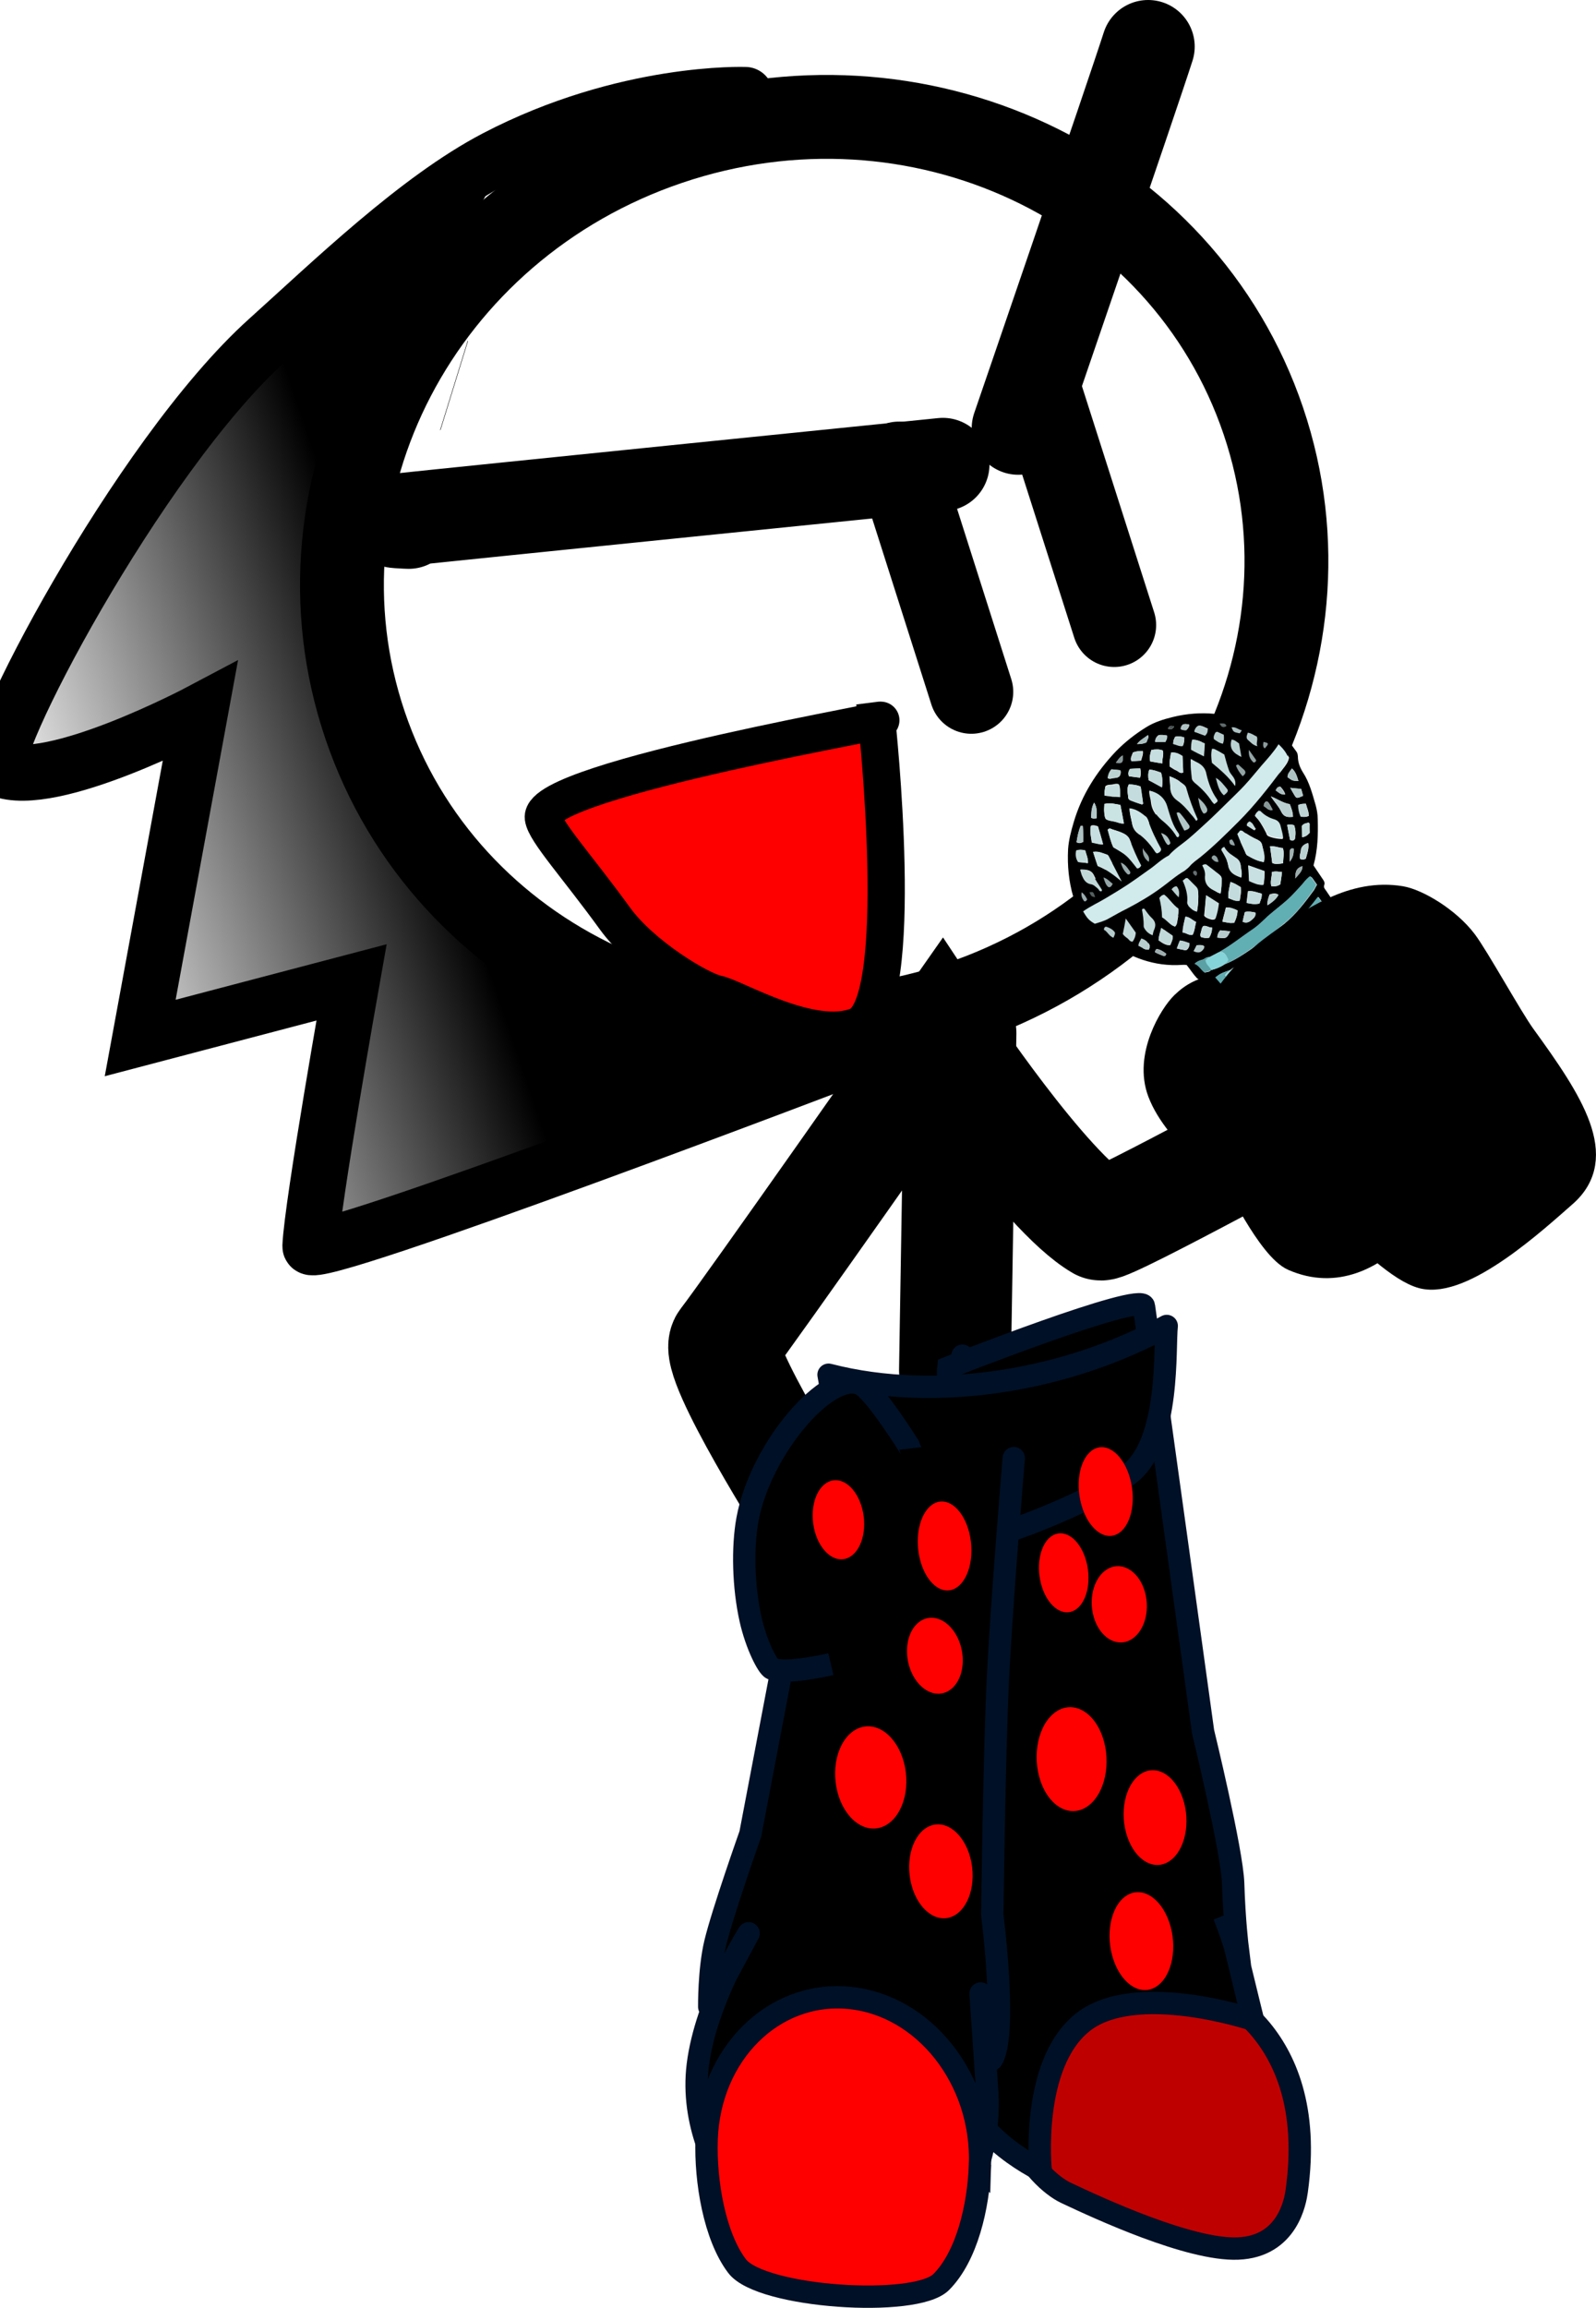 <svg version="1.1" xmlns="http://www.w3.org/2000/svg" xmlns:xlink="http://www.w3.org/1999/xlink" width="85.667" height="123.834" viewBox="0,0,85.667,123.834"><defs><linearGradient x1="203.371" y1="162.178" x2="182.119" y2="169.372" gradientUnits="userSpaceOnUse" id="color-1"><stop offset="0" stop-color="#000000"/><stop offset="1" stop-color="#000000" stop-opacity="0"/></linearGradient></defs><g transform="translate(-180.488,-120.201)"><g data-paper-data="{&quot;isPaintingLayer&quot;:true}" stroke-miterlimit="10" stroke-dasharray="" stroke-dashoffset="0" style="mix-blend-mode: normal"><g stroke-linejoin="miter"><path d="M248.299,142.788c4.313,12.741 -2.985,26.723 -16.299,31.23c-13.315,4.507 -27.605,-2.168 -31.918,-14.908c-4.313,-12.741 2.985,-26.723 16.299,-31.23c13.315,-4.507 27.605,2.168 31.918,14.908z" fill="none" fill-rule="nonzero" stroke="#000000" stroke-width="4.5" stroke-linecap="butt"/><g><g fill-rule="nonzero" stroke-linecap="butt"><path d="M204.855,140.881l0.013,0.004" data-paper-data="{&quot;index&quot;:null}" fill="#ffab19" stroke="#000000" stroke-width="5"/><g data-paper-data="{&quot;index&quot;:null}" fill="none" stroke="none" stroke-width="1" font-family="sans-serif" font-weight="normal" font-size="12" text-anchor="start"/></g><path d="M204.855,140.881l0.013,0.004" data-paper-data="{&quot;index&quot;:null}" fill="#ffab19" fill-rule="nonzero" stroke="#000000" stroke-width="5" stroke-linecap="butt"/><path d="M224.307,152.201" fill="#001026" fill-rule="evenodd" stroke="#000000" stroke-width="5" stroke-linecap="butt"/><g data-paper-data="{&quot;index&quot;:null}" fill="none" fill-rule="nonzero" stroke="none" stroke-width="1" stroke-linecap="butt" font-family="sans-serif" font-weight="normal" font-size="12" text-anchor="start"/><g data-paper-data="{&quot;index&quot;:null}" fill="none" fill-rule="nonzero" stroke="none" stroke-width="1" stroke-linecap="butt" font-family="sans-serif" font-weight="normal" font-size="12" text-anchor="start"/><path d="M242.115,122.701c-0.804,2.517 -6.97,20.475 -6.97,20.475" fill="none" fill-rule="nonzero" stroke="#000000" stroke-width="5" stroke-linecap="round"/><path d="M202.428,148.223c0,0 -1.26,-0.041 -0.683,-0.104c2.985,-0.323 29.354,-2.997 29.354,-2.997" fill="none" fill-rule="nonzero" stroke="#000000" stroke-width="5" stroke-linecap="round"/></g><path d="M228.725,145.073l3.9,12.25" fill="none" fill-rule="nonzero" stroke="#000000" stroke-width="4.5" stroke-linecap="round"/><path d="M240.295,153.74l-4.125,-12.915" fill="none" fill-rule="nonzero" stroke="#000000" stroke-width="4.5" stroke-linecap="round"/><path d="M226.793,176.703c0,0 -29.687,11.337 -29.648,10.372c0.09,-2.213 2.211,-14.161 2.211,-14.161l-11.343,2.983l3.219,-17.505c0,0 -7.988,4.232 -10.744,3.073c-1.082,-0.455 7.356,-16.727 14.372,-23.038c3.433,-3.088 8.03,-7.545 12.239,-9.741c6.978,-3.641 13.395,-3.393 13.395,-3.393" fill="none" fill-rule="nonzero" stroke="#000000" stroke-width="3" stroke-linecap="round"/><path d="M199.054,186.523c0,0 -1.952,-1.493 -1.407,-3.718c0.682,-2.787 3.699,-7.245 1.375,-8.952c-3.01,-2.211 -9.807,4.599 -9.57,0.457c0.195,-3.401 2.224,-13.882 1.56,-15.844c-0.663,-1.958 -5.92,4.364 -9.283,2.599c-4.783,-2.511 6.957,-17.596 11.568,-21.74c4.326,-3.888 13.547,-9.165 13.547,-9.165c0,0 -9.738,17.81 -9.177,26.117c0.623,9.209 23.217,21.192 23.217,21.192z" data-paper-data="{&quot;index&quot;:null}" fill="url(#color-1)" fill-rule="nonzero" stroke="none" stroke-width="0" stroke-linecap="butt"/></g><path d="M226.526,175.248c-2.473,0.989 -6.582,-1.521 -7.547,-1.715c-0.919,-0.184 -4.039,-2.054 -5.477,-4.04c-2.037,-2.811 -3.752,-4.676 -3.848,-5.413c-0.27,-2.077 20.46,-5.545 17.894,-5.212c0,0 1.659,15.308 -1.022,16.38z" fill="#ff0000" fill-rule="nonzero" stroke="#000000" stroke-width="2" stroke-linecap="butt" stroke-linejoin="miter"/><path d="M232.044,175.638l-0.299,18.089" fill="none" fill-rule="nonzero" stroke="#000000" stroke-width="6" stroke-linecap="round" stroke-linejoin="miter"/><path d="M224.128,201.606c0,0 -5.402,-8.493 -4.712,-9.377c1.249,-1.6 11.619,-16.4 11.619,-16.4c0,0 5.487,8.286 8.522,10.075c0.339,0.2 12.678,-6.557 12.678,-6.557" fill="none" fill-rule="nonzero" stroke="#000000" stroke-width="6" stroke-linecap="round" stroke-linejoin="miter"/><g stroke="#001026" stroke-width="1.2"><g><path d="M241.248,191.066l3.826,35.758c0,0 6.258,2.041 5.018,10.938c-0.071,0.507 -0.465,2.986 -3.165,3.089c-2.586,0.099 -7.444,-2.149 -9.218,-2.986c-0.824,-0.389 -2.014,-1.505 -2.67,-3.083c-0.66,-1.589 -0.324,-3.588 -0.185,-4.725c0.057,-0.463 -2.707,-37.114 -2.707,-37.114" fill="#bf0000" fill-rule="evenodd" stroke-linecap="round" stroke-linejoin="round"/><path d="M241.89,190.287c0.498,3.478 3.175,22.84 3.175,22.84c0,0 1.56,6.405 1.614,8.134c0.061,1.992 0.239,3.435 0.239,3.435l-0.73,-1.718c0,0 0.474,1.189 0.639,1.87c0.514,2.122 0.909,3.725 0.909,3.725c0,0 -6.304,-2.114 -9.135,0.144c-2.831,2.257 -2.256,7.928 -2.256,7.928c0,0 -4.599,-2.158 -4.531,-5.912c0.017,-0.925 1.077,-3.436 1.077,-3.436c0,0 -0.559,0.022 -0.5,-0.608c0.014,-0.15 -1.106,-32.405 -1.008,-33.106c0,0 10.393,-4.096 10.507,-3.296z" fill="#000000" fill-rule="nonzero" stroke-linecap="butt" stroke-linejoin="miter"/></g><g fill-rule="evenodd" stroke-linecap="round" stroke-linejoin="round"><g fill="#ffab19" font-family="&quot;Helvetica Neue&quot;, Helvetica, Arial, sans-serif" font-weight="400" font-size="16" text-anchor="start"/><path d="M230.24,201.525c-1.44,-0.348 -3.14,-1.114 -3.949,-2.298c-1.044,-1.527 -1.016,-3.636 -1.33,-5.262c5.917,1.526 12.971,0.242 18.152,-2.616c-0.134,1.119 0.201,6.107 -1.92,7.872c-1.411,1.175 -5.788,2.964 -6.903,3.219c-2.165,0.496 -3.724,-0.836 -4.05,-0.915z" fill="#000000"/></g><g><g fill-rule="evenodd" stroke-linecap="round" stroke-linejoin="round"><path d="M233.646,199.039c0,0 -2.843,37.171 -3.362,37.294c-1.489,0.352 -9.648,-2.801 -9.648,-2.801l5.245,-37.372" data-paper-data="{&quot;index&quot;:null}" fill="#ffab19"/><path d="M234.903,198.44c0,0 -0.664,7.86 -0.86,12.028c-0.188,3.997 -0.294,12.489 -0.294,12.489c0,0 0.798,6.17 0.018,7.692c-0.361,0.705 -0.646,-3.483 -0.646,-3.483c0,0 0.318,4.722 0.349,5.138c0.218,2.904 -0.778,6.717 -3.388,7.079c-2.866,0.398 -7.617,0.847 -10.066,-1.45c-1.042,-0.977 -2.454,-3.855 -2.074,-6.92c0.428,-3.457 2.729,-7.078 2.729,-7.078l-2.114,3.947c0,0 -0.022,-1.971 0.322,-3.417c0.386,-1.624 1.884,-5.854 1.884,-5.854l4.539,-23.805" data-paper-data="{&quot;index&quot;:null}" fill="#000000"/></g><path d="M233.091,236.343c-0.078,2.281 -0.711,4.932 -2.085,6.308c-1.38,1.381 -9.67,0.834 -10.952,-0.854c-1.217,-1.603 -1.713,-4.567 -1.637,-6.793c0.156,-4.571 3.567,-7.977 7.619,-7.607c4.052,0.37 7.211,4.375 7.056,8.947z" fill="#ff0000" fill-rule="nonzero" stroke-linecap="butt" stroke-linejoin="miter"/></g><g fill="#000000" fill-rule="nonzero" stroke-linecap="butt" stroke-linejoin="miter"><path d="M225.087,209.495c0,0 -2.422,0.571 -3.163,0.244c-0.228,-0.101 -0.837,-1.265 -1.149,-2.652c-0.389,-1.731 -0.44,-3.865 -0.166,-5.356c0.706,-3.835 4.353,-8.018 6.063,-7.262c0.741,0.328 2.68,3.444 2.681,3.452"/></g></g><g fill-rule="nonzero" stroke-linecap="butt" stroke-linejoin="miter"><path d="M246.738,183.339c0,0 -3.145,-2.123 -4.05,-4.507c-0.747,-1.971 0.637,-4.206 1.257,-4.809c1.098,-1.068 2.362,-1.099 3.752,-0.444c1.407,0.663 3.951,4.333 3.951,4.333c0,0 4.085,3.381 4.635,5.129c0.391,1.243 0.259,2.359 -0.659,3.252c-1.419,1.381 -3.402,2.517 -5.739,1.499c-1.301,-0.567 -3.148,-4.453 -3.148,-4.453z" data-paper-data="{&quot;index&quot;:null}" fill="#000000" stroke="#000000" stroke-width="1.2"/><g data-paper-data="{&quot;index&quot;:null}" stroke="none" stroke-width="1"><path d="M245.223,172.792c-0.215,0.097 -0.351,0.015 -0.492,-0.111c-0.205,-0.217 -0.361,-0.473 -0.55,-0.703c-0.082,-0.007 -0.164,-0.013 -0.236,-0.005c-1.526,0.107 -2.78,-0.423 -3.943,-1.189c-0.245,-0.163 -0.506,-0.312 -0.678,-0.555c-0.032,-0.046 -0.092,-0.093 -0.147,-0.098c-0.301,-0.024 -0.441,-0.221 -0.608,-0.421c-0.146,-0.169 -0.258,-0.364 -0.387,-0.546c-0.075,-0.106 -0.117,-0.238 -0.071,-0.392c0.046,-0.154 0.01,-0.314 -0.016,-0.459c-0.235,-0.806 -0.322,-1.658 -0.277,-2.542c0.034,-0.498 0.162,-0.975 0.306,-1.464c0.426,-1.441 1.217,-2.694 2.269,-3.799c0.479,-0.491 1.028,-0.92 1.62,-1.288c0.448,-0.279 0.938,-0.426 1.423,-0.545c1.541,-0.378 2.981,-0.205 4.322,0.374c0.256,0.106 0.484,0.282 0.712,0.458c0.157,0.113 0.321,0.197 0.552,0.159c0.203,-0.041 0.367,0.044 0.508,0.169c0.205,0.217 0.377,0.46 0.55,0.703c0.054,0.076 0.064,0.163 0.073,0.249c0.001,0.329 0.112,0.596 0.268,0.852c0.349,0.529 0.51,1.158 0.688,1.773c0.063,0.234 0.108,0.481 0.11,0.739c0.021,0.832 0.004,1.647 -0.227,2.487c0.161,0.228 0.317,0.483 0.489,0.726c0.065,0.091 0.14,0.197 0.083,0.336c-0.04,0.126 0.041,0.204 0.106,0.295c0.414,0.62 0.844,1.227 1.258,1.847c0.941,1.364 1.892,2.743 2.8,4.132c0.886,1.359 1.822,2.68 2.741,4.013c0.151,0.212 0.257,0.436 0.408,0.648c0.731,1.032 1.463,2.064 2.178,3.109c0.129,0.182 0.291,0.338 0.31,0.583c0.01,0.087 0.08,0.15 0.134,0.225c0.538,0.759 1.07,1.546 1.608,2.305c0.022,0.03 0.054,0.076 0.075,0.106c0.189,0.23 0.158,0.442 0.001,0.73c-0.534,0.959 -1.285,1.687 -2.252,2.182c-0.249,0.123 -0.519,0.216 -0.793,0.266c-0.204,0.041 -0.356,-0.028 -0.48,-0.167c-0.373,-0.416 -0.762,-0.82 -1.145,-1.251c-0.27,-0.308 -0.517,-0.657 -0.837,-0.926c-0.699,-0.586 -1.21,-1.342 -1.859,-1.967c-0.357,-0.358 -0.737,-0.674 -1.077,-1.045c-0.362,-0.401 -0.746,-0.761 -1.114,-1.134c-0.665,-0.683 -1.308,-1.407 -1.989,-2.077c-0.92,-0.861 -1.774,-1.774 -2.628,-2.687c-0.297,-0.31 -0.595,-0.62 -0.892,-0.93c-0.454,-0.494 -0.918,-1.004 -1.372,-1.498c-0.248,-0.278 -0.519,-0.514 -0.768,-0.791c-0.276,-0.28 -0.48,-0.568 -0.75,-0.876zM245.488,172.255c0.264,-0.065 0.507,-0.16 0.734,-0.314c0.529,-0.201 1,-0.521 1.471,-0.842c0.598,-0.396 1.169,-0.866 1.724,-1.322c0.638,-0.522 1.119,-1.156 1.605,-1.819c0.045,-0.082 0.09,-0.165 0.158,-0.288c-0.086,-0.121 -0.172,-0.243 -0.258,-0.364c-0.021,-0.03 -0.06,-0.048 -0.109,-0.08c-0.116,0.091 -0.222,0.197 -0.317,0.318c-0.167,0.201 -0.34,0.359 -0.507,0.561c-0.435,0.481 -0.982,0.838 -1.449,1.273c-0.255,0.223 -0.489,0.476 -0.766,0.669c-0.615,0.409 -1.175,0.894 -1.833,1.242c-0.171,0.087 -0.359,0.186 -0.53,0.273c-0.131,-0.039 -0.243,0.095 -0.347,0.13c-0.132,0.032 -0.264,0.065 -0.436,0.223c0.256,0.106 0.346,0.343 0.542,0.473c0.094,-0.05 0.225,-0.011 0.32,-0.132zM246.519,172.251c-0.479,0.162 -0.59,0.225 -0.785,0.424c0.146,0.169 0.281,0.323 0.426,0.492c0.075,0.106 0.196,0.13 0.328,0.098c0.088,-0.022 0.171,-0.086 0.259,-0.108c0.325,-0.089 0.64,-0.264 0.895,-0.487c0.17,-0.015 0.303,-0.119 0.436,-0.223c0.759,-0.569 1.513,-1.11 2.218,-1.755c0.311,-0.29 0.612,-0.595 0.885,-0.903c0.207,-0.256 0.43,-0.524 0.5,-0.862c-0.14,-0.197 -0.28,-0.395 -0.42,-0.592c-0.112,0.134 -0.207,0.256 -0.285,0.364c-0.38,0.485 -0.781,0.94 -1.225,1.334c-0.567,0.513 -1.187,0.95 -1.797,1.403c-0.283,0.221 -0.614,0.338 -0.886,0.573c-0.225,0.011 -0.402,0.125 -0.552,0.242zM260.555,187.533c0.297,-0.091 0.541,-0.257 0.763,-0.454c0.027,0.002 0.071,-0.009 0.088,-0.022c0.389,-0.327 0.755,-0.684 1.025,-1.106c0.163,-0.245 0.336,-0.474 0.384,-0.771c-0.602,-0.85 -1.205,-1.7 -1.839,-2.595c-0.281,0.479 -0.626,0.866 -0.983,1.239c-0.306,0.333 -0.671,0.548 -0.999,0.851c-0.133,0.104 -0.26,0.18 -0.393,0.284c-0.253,0.08 -0.502,0.203 -0.762,0.383c0.323,0.455 0.757,0.776 1.091,1.175c0.362,0.401 0.74,0.789 1.091,1.175c0.225,-0.011 0.38,-0.084 0.534,-0.158zM257.977,184.807c0.17,-0.015 0.314,-0.104 0.447,-0.208c0.176,-0.043 0.315,-0.175 0.476,-0.277c0.477,-0.348 0.899,-0.773 1.284,-1.214c0.223,-0.268 0.425,-0.567 0.55,-0.901c-0.043,-0.061 -0.069,-0.134 -0.112,-0.195c-0.527,-0.744 -1.043,-1.472 -1.554,-2.229c-0.543,-0.802 -1.075,-1.589 -1.617,-2.391c-0.801,-1.166 -1.574,-2.331 -2.375,-3.497c-0.881,-1.316 -1.801,-2.578 -2.649,-3.92c-0.134,-0.225 -0.312,-0.44 -0.473,-0.668c-0.14,0.204 -0.242,0.424 -0.403,0.598c-0.485,0.591 -1.052,1.104 -1.64,1.587c-0.532,0.416 -1.075,0.816 -1.619,1.216c-0.238,0.138 -0.448,0.279 -0.686,0.418c-0.198,0.013 -0.326,0.16 -0.48,0.234c-0.171,0.087 -0.347,0.13 -0.503,0.275c0.074,0.178 0.194,0.273 0.286,0.366c0.818,0.753 1.513,1.624 2.281,2.416c0.492,0.512 0.984,1.024 1.492,1.522c0.665,0.683 1.336,1.338 1.99,2.006c0.541,0.544 1.082,1.089 1.606,1.646c0.573,0.59 1.119,1.178 1.675,1.78c0.513,0.542 1.038,1.099 1.579,1.644c0.16,-0.102 0.325,-0.089 0.447,-0.208zM249.118,160.133c-0.269,0.422 -0.576,0.756 -0.871,1.104c-0.312,0.362 -0.597,0.725 -0.92,1.072c-0.306,0.333 -0.651,0.65 -0.968,0.968c-0.334,0.331 -0.667,0.662 -1.028,0.992c-0.328,0.303 -0.683,0.604 -1.011,0.907c-0.355,0.301 -0.753,0.541 -1.066,0.903c-0.414,0.182 -0.737,0.528 -1.097,0.786c-0.388,0.255 -0.77,0.554 -1.158,0.809c-0.371,0.242 -0.769,0.483 -1.151,0.71c-0.398,0.24 -0.823,0.407 -1.189,0.692c0.225,0.39 0.3,0.496 0.627,0.666c0.253,-0.08 0.507,-0.16 0.772,-0.296c0.315,-0.175 0.63,-0.35 0.973,-0.524c0.641,-0.335 1.254,-0.673 1.837,-1.127c0.399,-0.312 0.788,-0.639 1.23,-0.889c0.094,-0.05 0.194,-0.128 0.272,-0.236c0.167,-0.201 0.394,-0.355 0.594,-0.511c0.732,-0.571 1.399,-1.234 2.039,-1.899c0.862,-0.862 1.616,-1.804 2.337,-2.791c0.151,-0.188 0.301,-0.377 0.338,-0.617c-0.128,-0.254 -0.306,-0.468 -0.56,-0.718zM241.118,163.573c0.007,0.301 0.08,0.55 0.137,0.813c0.035,0.232 0.148,0.427 0.343,0.557c0.347,0.271 0.655,0.596 0.897,0.974c0.021,0.03 0.07,0.063 0.081,0.078c0.115,-0.019 0.182,-0.071 0.233,-0.182c0.006,-0.028 0.001,-0.072 -0.01,-0.087c-0.262,-0.479 -0.491,-0.984 -0.686,-1.515c-0.026,-0.074 -0.074,-0.178 -0.151,-0.212c-0.239,-0.191 -0.477,-0.382 -0.844,-0.425zM241.744,166.644c-0.241,-0.449 -0.437,-0.908 -0.606,-1.366c-0.053,-0.147 -0.145,-0.241 -0.281,-0.323c-0.212,-0.117 -0.436,-0.178 -0.671,-0.254c-0.076,-0.035 -0.163,-0.085 -0.242,0.024c0.1,0.323 0.172,0.644 0.305,0.941c0.735,0.417 0.735,0.417 1.268,1.132c0.082,0.007 0.159,-0.03 0.227,-0.154zM246.901,164.952c0.127,0.325 0.271,0.637 0.415,0.949c0.026,0.074 0.053,0.147 0.112,0.195c0.289,0.152 0.56,0.317 0.9,0.358c0.071,-0.338 -0.041,-0.605 -0.092,-0.895c-0.025,-0.145 -0.107,-0.223 -0.232,-0.291c-0.305,-0.139 -0.577,-0.304 -0.843,-0.497c-0.011,-0.015 -0.055,-0.004 -0.11,-0.009c-0.039,0.054 -0.095,0.121 -0.151,0.188zM244.412,160.93c-0.044,0.412 0.017,0.717 0.062,1.036c0.031,0.117 0.102,0.18 0.172,0.243c0.358,0.286 0.666,0.612 0.918,1.004c0.032,0.046 0.081,0.078 0.113,0.124c0.194,-0.128 0.216,-0.169 0.13,-0.29c-0.28,-0.395 -0.465,-0.839 -0.547,-1.318c-0.051,-0.29 -0.197,-0.46 -0.42,-0.592c-0.142,-0.054 -0.256,-0.106 -0.43,-0.206zM243.718,165.127c0.083,-0.065 0.057,-0.139 0.014,-0.199c-0.301,-0.425 -0.459,-0.939 -0.616,-1.452c-0.137,-0.412 -0.451,-0.709 -0.937,-0.848c-0.02,0.227 0.071,0.392 0.085,0.594c0.038,0.418 0.242,0.707 0.524,0.958c0.303,0.282 0.623,0.551 0.826,0.911c0.049,0.033 0.076,0.035 0.104,0.037zM244.048,162.275c-0.234,-0.148 -0.451,-0.308 -0.789,-0.421c0.029,0.26 0.032,0.446 0.052,0.62c0.023,0.288 0.136,0.483 0.353,0.644c0.304,0.21 0.553,0.488 0.784,0.779c0.092,0.093 0.178,0.215 0.253,0.321c0.094,-0.05 0.078,-0.108 0.057,-0.139c-0.229,-0.505 -0.441,-1.023 -0.576,-1.578c-0.037,-0.089 -0.064,-0.163 -0.134,-0.225zM247.841,163.982c0.271,0.236 0.415,0.549 0.575,0.848c0.054,0.076 0.047,0.176 0.134,0.225c0.136,0.082 0.508,0.169 0.788,0.163c0.009,-0.243 -0.087,-0.451 -0.139,-0.67c-0.047,-0.176 -0.15,-0.284 -0.319,-0.34c-0.284,-0.109 -0.534,-0.243 -0.756,-0.447c-0.011,-0.015 -0.066,-0.02 -0.093,-0.022c-0.077,0.037 -0.144,0.089 -0.19,0.243zM242.862,169.425c0.25,0.135 0.417,0.406 0.706,0.486c0.106,-0.106 0.102,-0.221 0.125,-0.334c0.03,-0.212 0.099,-0.407 0.064,-0.639c-0.293,-0.195 -0.475,-0.525 -0.763,-0.748c-0.115,0.019 -0.199,0.084 -0.26,0.18c0.083,0.336 0.122,0.683 0.128,1.055zM245.018,166.634c0.074,0.178 0.149,0.355 0.141,0.527c-0.017,0.414 0.183,0.659 0.499,0.813c0.114,0.052 0.179,0.143 0.343,0.156c0.059,-0.282 0.057,-0.539 0.055,-0.797c0.001,-0.072 -0.042,-0.132 -0.112,-0.195c-0.228,-0.176 -0.428,-0.349 -0.656,-0.525c-0.032,-0.046 -0.109,-0.08 -0.269,0.021zM243.97,167.452c0.17,0.386 0.285,0.767 0.241,1.179c-0.018,0.084 0.042,0.132 0.085,0.193c0.113,0.124 0.244,0.234 0.44,0.293c0.082,-0.394 0.081,-0.724 0.07,-1.068c-0.004,-0.115 -0.041,-0.204 -0.122,-0.282c-0.152,-0.141 -0.287,-0.295 -0.438,-0.436c-0.011,-0.015 -0.066,-0.02 -0.093,-0.022c-0.05,0.039 -0.1,0.078 -0.183,0.143zM246.204,160.687c-0.174,-0.1 -0.359,-0.215 -0.533,-0.315c-0.027,-0.002 -0.055,-0.004 -0.11,-0.009c-0.086,0.279 -0.057,0.539 -0.005,0.758c0.45,0.38 0.878,0.729 1.244,1.245c0.061,-0.425 -0.228,-0.577 -0.318,-0.813c-0.122,-0.282 -0.2,-0.574 -0.279,-0.867zM240.627,163.391c-0.295,-0.052 -0.558,-0.13 -0.866,-0.055c0.009,0.158 -0.021,0.299 -0.006,0.429c0.015,0.13 0.013,0.273 0.088,0.379c0.147,0.098 0.328,0.098 0.486,0.139c0.158,0.041 0.294,0.124 0.481,0.096c-0.056,-0.334 -0.117,-0.639 -0.184,-0.988zM240.701,167.505c-0.256,-0.507 -0.475,-0.926 -0.694,-1.344c-0.022,-0.03 -0.037,-0.089 -0.092,-0.093c-0.235,-0.076 -0.458,-0.208 -0.749,-0.146c0.084,0.264 0.157,0.514 0.247,0.75c0.464,0.18 0.849,0.469 1.288,0.833zM247.11,167.288c0.074,-0.223 0,-0.401 -0.019,-0.574c-0.014,-0.202 -0.077,-0.364 -0.262,-0.479c-0.244,-0.163 -0.489,-0.325 -0.628,-0.594c-0.138,0.061 -0.194,0.128 -0.129,0.219c0.145,0.241 0.3,0.496 0.34,0.772c0.071,0.392 0.366,0.516 0.698,0.657zM245.226,168.24c-0.033,0.427 -0.077,0.767 -0.103,1.094c0.075,0.106 0.168,0.128 0.244,0.163c0.093,0.022 0.191,0.087 0.329,0.026c0.097,-0.264 0.156,-0.546 0.187,-0.83c-0.19,-0.158 -0.385,-0.289 -0.657,-0.453zM248.365,166.944c-0.311,-0.111 -0.584,-0.204 -0.868,-0.313c0.023,0.288 0.036,0.561 0.049,0.834c0.256,0.106 0.469,0.224 0.765,0.204c0.053,-0.253 0.045,-0.483 0.054,-0.726zM241.081,162.282c-0.135,0.247 -0.045,0.483 -0.037,0.713c-0.001,0.072 0.069,0.134 0.135,0.154c0.207,0.074 0.387,0.146 0.584,0.204c0.011,0.015 0.044,-0.011 0.077,-0.037c-0.034,-0.303 -0.096,-0.609 -0.13,-0.912c-0.191,-0.087 -0.41,-0.104 -0.629,-0.122zM243.96,160.765c-0.185,-0.115 -0.359,-0.215 -0.617,-0.178c-0.036,0.24 -0.106,0.507 -0.06,0.754c0.125,0.067 0.217,0.161 0.348,0.2c0.114,0.052 0.184,0.187 0.366,0.115c-0.007,-0.301 -0.014,-0.602 -0.037,-0.891zM248.777,166.505c0.163,0.085 0.367,0.044 0.581,0.018c0.004,-0.286 0.074,-0.552 -0.01,-0.817c-0.219,-0.018 -0.421,-0.12 -0.69,-0.098c0.034,0.303 0.085,0.594 0.119,0.897zM248.701,162.934c0.177,0.286 0.431,0.536 0.575,0.848c0.128,0.254 0.331,0.284 0.616,0.25c-0.002,-0.258 -0.087,-0.451 -0.166,-0.672c-0.388,-0.074 -0.676,-0.297 -1.025,-0.426zM239.619,168.02c0.056,-0.067 0.024,-0.113 -0.009,-0.158c-0.123,-0.21 -0.274,-0.423 -0.38,-0.646c-0.138,-0.34 -0.412,-0.362 -0.746,-0.36c0.042,0.132 0.063,0.234 0.1,0.323c0.079,0.221 0.181,0.401 0.449,0.451c0.158,0.041 0.289,0.152 0.408,0.247c0.026,0.074 0.047,0.176 0.179,0.143zM242.355,170.387c0.04,-0.126 0.047,-0.225 0.065,-0.31c0.08,-0.251 0.033,-0.427 -0.129,-0.583c-0.141,-0.126 -0.243,-0.306 -0.367,-0.445c-0.032,-0.046 -0.048,-0.104 -0.175,-0.028c0.067,0.277 0.102,0.581 0.092,0.895c-0.001,0.071 0.053,0.147 0.096,0.208c0.119,0.095 0.228,0.176 0.419,0.263zM247.086,167.801c-0.174,-0.1 -0.342,-0.228 -0.556,-0.273c-0.048,0.297 -0.134,0.576 -0.111,0.864c0.207,0.074 0.365,0.187 0.612,0.135c0.036,-0.24 0.1,-0.479 0.054,-0.726zM242.856,162.452c0.048,-0.297 0.019,-0.557 -0.044,-0.791c-0.207,-0.074 -0.387,-0.145 -0.634,-0.165c-0.069,0.195 -0.066,0.381 -0.035,0.57c0.24,0.119 0.463,0.252 0.713,0.386zM246.1,169.655c0.175,0.028 0.279,0.065 0.405,0.061c0.082,0.007 0.154,-0.002 0.225,-0.011c0.113,-0.206 0.187,-0.429 0.179,-0.659c-0.191,-0.087 -0.381,-0.174 -0.623,-0.15c-0.053,0.253 -0.127,0.477 -0.186,0.758zM240.914,169.484c-0.054,0.325 -0.101,0.55 -0.143,0.819c0.026,0.074 0.118,0.167 0.233,0.219c0.098,0.065 0.14,0.197 0.293,0.195c0.117,-0.162 0.163,-0.316 0.171,-0.487c-0.189,-0.23 -0.35,-0.458 -0.554,-0.746zM239.783,162.894c0.137,0.011 0.274,0.022 0.411,0.033c0.137,0.011 0.263,0.007 0.4,0.018c-0.002,-0.258 0.029,-0.47 -0.057,-0.663c-0.114,-0.052 -0.236,-0.005 -0.351,0.015c-0.115,0.019 -0.263,-0.007 -0.369,0.099c-0.025,0.184 -0.071,0.338 -0.034,0.498zM248.211,168.149c-0.241,-0.048 -0.453,-0.165 -0.739,-0.131c-0.03,0.212 -0.044,0.412 -0.075,0.624c0.241,0.048 0.437,0.107 0.691,0.027c0.063,-0.167 0.147,-0.303 0.122,-0.52zM239.697,165.507c-0.094,-0.351 -0.183,-0.659 -0.272,-0.967c-0.131,-0.039 -0.246,-0.091 -0.383,-0.031c-0.065,0.31 0.003,0.587 0.054,0.878c0.131,0.039 0.262,0.078 0.399,0.089c0.06,0.048 0.104,0.037 0.202,0.031zM244.691,169.671c-0.218,-0.089 -0.347,-0.271 -0.566,-0.289c-0.075,0.295 -0.145,0.561 -0.149,0.847c0.192,0.015 0.299,0.167 0.53,0.128c0.113,-0.206 0.116,-0.42 0.185,-0.687zM245.159,160.088c-0.229,-0.104 -0.43,-0.206 -0.655,-0.196c-0.052,0.182 -0.076,0.366 -0.057,0.539c0.229,0.104 0.441,0.221 0.692,0.356c-0.018,-0.245 -0.005,-0.444 0.021,-0.7zM242.675,170.656c0.206,0.145 0.375,0.273 0.627,0.265c0.079,-0.18 0.153,-0.331 0.133,-0.505c-0.196,-0.13 -0.375,-0.273 -0.608,-0.421c-0.074,0.223 -0.132,0.433 -0.152,0.661zM242.874,161.165c-0.013,-0.273 0.106,-0.507 0.021,-0.7c-0.207,-0.074 -0.405,-0.061 -0.609,-0.02c-0.058,0.21 -0.126,0.405 -0.058,0.611c0.202,0.031 0.388,0.074 0.646,0.109zM249.302,166.991c-0.192,-0.015 -0.35,-0.057 -0.543,-0c0.002,0.258 -0.106,0.507 -0.032,0.756c0.175,0.028 0.318,0.011 0.478,-0.091c0.047,-0.225 0.067,-0.453 0.097,-0.665zM238.739,165.831c-0.186,-0.043 -0.312,-0.039 -0.461,0.006c-0.03,0.212 -0.023,0.442 0.106,0.624c0.164,0.013 0.329,0.026 0.504,0.055c0.015,-0.271 -0.098,-0.466 -0.149,-0.685zM250.582,163.328c-0.154,0.002 -0.28,0.006 -0.39,0.069c0.008,0.23 0.049,0.433 0.134,0.626c0.148,0.026 0.274,0.022 0.412,-0.039c0.009,-0.243 -0.104,-0.438 -0.155,-0.657zM247.186,169.656c0.229,0.104 0.373,0.015 0.512,-0.117c0.116,-0.091 0.211,-0.212 0.175,-0.373c-0.186,-0.043 -0.361,-0.072 -0.564,-0.031c-0.052,0.182 -0.087,0.351 -0.122,0.52zM246.996,160.092c-0.147,-0.098 -0.233,-0.219 -0.403,-0.204c-0.15,0.518 0.138,0.741 0.53,0.93c-0.046,-0.247 -0.081,-0.479 -0.127,-0.726zM245.392,170.515c0.107,-0.178 0.153,-0.331 0.156,-0.546c-0.17,0.015 -0.294,-0.124 -0.471,-0.081c-0.089,0.093 -0.079,0.18 -0.114,0.277c-0.024,0.113 -0.085,0.208 -0.01,0.314c0.131,0.039 0.262,0.078 0.438,0.035zM244.057,164.767c0.248,-0.052 0.326,-0.16 0.246,-0.31c-0.123,-0.21 -0.28,-0.395 -0.425,-0.564c-0.043,-0.061 -0.113,-0.124 -0.235,-0.076c0.11,0.338 0.254,0.65 0.414,0.949zM250.272,166.281c0.098,0.065 0.197,0.059 0.307,-0.004c0.07,-0.266 0.183,-0.544 0.132,-0.834c-0.264,0.065 -0.392,0.212 -0.401,0.455c-0.024,0.113 -0.091,0.236 -0.038,0.384zM246.179,162.875c0.233,-0.182 0.261,-0.251 0.164,-0.388c-0.167,-0.199 -0.345,-0.414 -0.579,-0.562c0.061,0.377 0.127,0.726 0.415,0.949zM249.744,162.473c0.069,0.134 0.145,0.241 0.203,0.36c0.134,0.225 0.134,0.225 0.487,0.068c-0.042,-0.132 -0.078,-0.293 -0.105,-0.366c-0.219,-0.018 -0.394,-0.046 -0.586,-0.061zM241.297,160.581c-0.046,0.154 -0.174,0.301 -0.056,0.468c0.154,-0.002 0.313,-0.032 0.494,-0.032c0.052,-0.182 0.131,-0.362 0.095,-0.522c-0.17,0.015 -0.335,0.002 -0.533,0.086zM249.579,164.464c0.057,0.262 0.097,0.537 0.153,0.8c0.087,0.05 0.18,0.072 0.258,-0.037c0.053,-0.253 0.051,-0.511 -0.039,-0.748c-0.131,-0.039 -0.241,-0.048 -0.373,-0.015zM245.176,159.674c0.106,-0.106 0.146,-0.232 0.148,-0.375c-0.076,-0.035 -0.153,-0.069 -0.229,-0.104c-0.104,-0.037 -0.191,-0.087 -0.312,-0.039c-0.1,0.078 -0.161,0.173 -0.174,0.301c0.18,0.072 0.387,0.145 0.567,0.217zM241.684,161.929c0.052,-0.182 0.043,-0.34 0.007,-0.501c-0.198,0.013 -0.379,0.013 -0.549,0.028c-0.101,0.149 -0.103,0.292 -0.055,0.397c0.202,0.031 0.405,0.061 0.597,0.076zM246.175,159.625c-0.114,-0.052 -0.229,-0.104 -0.36,-0.143c-0.027,-0.002 -0.061,0.024 -0.105,0.035c-0.034,0.097 -0.113,0.206 -0.076,0.366c0.136,0.082 0.277,0.208 0.479,0.239c0.079,-0.18 0.081,-0.323 0.062,-0.496zM247.982,160.242c-0.102,-0.18 0.06,-0.353 -0.048,-0.505c-0.153,-0.069 -0.266,-0.193 -0.485,-0.211c-0.063,0.167 -0.109,0.321 0.038,0.418c0.147,0.098 0.227,0.247 0.495,0.297zM250.785,164.89c-0.009,-0.158 -0.001,-0.329 0.001,-0.472c0.006,-0.028 -0.032,-0.046 -0.054,-0.076c-0.105,0.035 -0.242,0.024 -0.359,0.186c0.003,0.186 0.017,0.388 0.014,0.602c0.159,-0.03 0.27,-0.093 0.398,-0.24zM240.625,161.529c-0.164,-0.013 -0.339,-0.041 -0.476,-0.052c-0.117,0.162 -0.164,0.316 -0.193,0.457c0.092,0.093 0.219,0.018 0.318,0.011c0.099,-0.006 0.208,0.002 0.314,-0.104c0.045,-0.082 0.079,-0.18 0.037,-0.312zM243.656,171.092c0.158,0.041 0.279,0.065 0.399,0.089c0.038,0.017 0.099,-0.006 0.126,-0.004c0.116,-0.091 0.157,-0.217 0.159,-0.36c-0.169,-0.056 -0.322,-0.126 -0.514,-0.141c-0.068,0.123 -0.108,0.249 -0.17,0.416zM250.182,162.107c-0.073,-0.249 -0.147,-0.498 -0.347,-0.672c-0.117,0.162 -0.24,0.281 -0.237,0.468c0.266,0.193 0.266,0.193 0.584,0.204zM245.825,170.507c0.487,0.068 0.504,0.055 0.696,-0.331c-0.175,-0.028 -0.356,-0.028 -0.531,-0.057c-0.106,0.106 -0.146,0.232 -0.165,0.388zM244.056,159.771c-0.169,-0.056 -0.317,-0.083 -0.493,-0.039c-0.022,0.041 -0.051,0.11 -0.079,0.18c-0.012,0.056 -0.013,0.128 -0.024,0.184c0.169,0.056 0.333,0.141 0.519,0.113c0.068,-0.123 0.086,-0.279 0.077,-0.438zM242.152,171.158c0.028,-0.069 0.063,-0.167 0.047,-0.225c-0.068,-0.206 -0.209,-0.332 -0.444,-0.408c-0.057,0.139 -0.168,0.273 -0.154,0.403c0.174,0.1 0.309,0.254 0.551,0.23zM238.609,164.518c-0.027,-0.002 -0.055,-0.004 -0.11,-0.009c-0.13,0.29 -0.178,0.587 -0.226,0.884c0.125,0.067 0.224,0.061 0.368,-0.028c-0.013,-0.273 -0.009,-0.559 -0.032,-0.847zM244.8,163.009c0.062,0.306 0.096,0.609 0.295,0.854c0.011,0.015 0.099,-0.006 0.132,-0.032c0.083,-0.065 0.107,-0.178 0.053,-0.253c-0.09,-0.236 -0.263,-0.408 -0.48,-0.568zM243.13,159.668c-0.148,-0.026 -0.295,-0.052 -0.455,-0.022c-0.116,0.091 -0.178,0.186 -0.186,0.357c0.181,0 0.373,0.016 0.543,0.001c0.078,-0.108 0.113,-0.206 0.098,-0.336zM248.526,168.775c0.244,-0.167 0.454,-0.307 0.578,-0.569c-0.147,-0.098 -0.306,-0.067 -0.472,-0.009c-0.069,0.195 -0.131,0.362 -0.107,0.578zM240.253,170.519c0.085,-0.208 0.091,-0.236 0.059,-0.282c-0.091,-0.165 -0.271,-0.236 -0.44,-0.293c-0.066,-0.02 -0.159,0.03 -0.145,0.16c0.197,0.059 0.27,0.308 0.526,0.414zM239.35,164.105c0.004,-0.286 0.035,-0.57 -0.131,-0.841c-0.158,0.288 -0.145,0.561 -0.154,0.804c0.07,0.063 0.142,0.054 0.285,0.037zM244.723,170.919c-0.051,0.11 -0.113,0.206 -0.163,0.316c0.18,0.072 0.355,0.1 0.506,-0.088c0.039,-0.054 0.078,-0.108 0.052,-0.182c-0.098,-0.065 -0.224,-0.061 -0.394,-0.046zM247.186,161.854c0.15,-0.117 0.195,-0.199 0.092,-0.308c-0.092,-0.093 -0.184,-0.187 -0.292,-0.267c-0.049,-0.033 -0.114,-0.052 -0.17,0.015c0.079,0.221 0.198,0.388 0.371,0.559zM240.649,166.485c0.073,0.249 0.18,0.473 0.37,0.631c0.011,0.015 0.099,-0.006 0.115,-0.019c0.033,-0.026 0.034,-0.097 0.013,-0.128c-0.156,-0.184 -0.252,-0.392 -0.498,-0.484zM240.216,167.624c-0.157,-0.113 -0.276,-0.28 -0.494,-0.369c0.057,0.262 0.142,0.455 0.256,0.507c0.098,0.065 0.164,0.013 0.238,-0.138zM250.01,167.334c0.167,-0.201 0.4,-0.383 0.388,-0.656c-0.385,0.112 -0.373,0.385 -0.388,0.656zM247.82,164.753c0.033,-0.026 0.039,-0.054 0.072,-0.08c-0.124,-0.139 -0.155,-0.327 -0.334,-0.399c-0.111,0.063 -0.15,0.117 -0.146,0.232c0.125,0.067 0.261,0.15 0.408,0.247zM242.805,164.896c0.101,0.251 0.186,0.444 0.331,0.614c0.022,0.03 0.076,0.035 0.126,-0.004c0.017,-0.013 0.039,-0.054 0.045,-0.082c-0.073,-0.249 -0.202,-0.431 -0.503,-0.527zM242.564,171.119c-0.078,0.108 -0.107,0.178 -0.041,0.197c0.125,0.067 0.267,0.122 0.409,0.176c0.093,0.022 0.143,-0.017 0.15,-0.117c-0.168,-0.128 -0.315,-0.226 -0.517,-0.256zM242.023,160.038c0.034,-0.097 0.079,-0.18 0.114,-0.277c0.006,-0.028 -0.016,-0.059 -0.031,-0.117c-0.2,0.156 -0.415,0.253 -0.588,0.483c0.181,0 0.307,-0.004 0.506,-0.088zM243.371,167.919c0.124,0.139 0.238,0.262 0.383,0.432c0.059,-0.282 0.012,-0.457 -0.112,-0.596c-0.115,0.019 -0.176,0.043 -0.271,0.164zM248.326,163.462c0.142,0.054 0.227,0.247 0.474,0.195c-0.208,-0.403 -0.262,-0.479 -0.367,-0.445c-0.083,0.065 -0.112,0.134 -0.108,0.249zM241.828,165.706c-0.038,0.384 0.091,0.566 0.319,0.741c0.104,-0.364 -0.18,-0.472 -0.319,-0.741zM247.524,160.435c-0.032,0.355 0.086,0.522 0.248,0.678c0.011,0.015 0.055,0.004 0.088,-0.022c0.05,-0.039 0.062,-0.095 0.04,-0.126c-0.091,-0.165 -0.215,-0.304 -0.376,-0.531zM248.963,162.611c0.147,0.098 0.271,0.236 0.513,0.213c-0.058,-0.191 -0.171,-0.314 -0.274,-0.423c-0.132,0.032 -0.188,0.099 -0.239,0.21zM247.143,159.388c-0.213,-0.046 -0.332,-0.213 -0.541,-0.143c0.101,0.251 0.101,0.251 0.434,0.321c0.022,-0.041 0.045,-0.082 0.107,-0.178zM249.71,166.436c0.201,-0.227 0.22,-0.455 0.212,-0.685c-0.114,-0.052 -0.181,-0 -0.199,0.084c0.003,0.186 -0.011,0.386 -0.014,0.6zM244.165,159.379c0.089,-0.093 0.161,-0.173 0.147,-0.303c-0.12,-0.024 -0.241,-0.048 -0.351,0.015c-0.072,0.08 -0.101,0.149 -0.091,0.236c0.087,0.05 0.169,0.056 0.295,0.052zM245.893,166.446c-0.036,-0.16 -0.067,-0.277 -0.165,-0.342c-0.038,-0.017 -0.082,-0.007 -0.126,0.004c-0.05,0.039 -0.095,0.121 -0.046,0.154c0.065,0.091 0.14,0.197 0.338,0.184zM240.762,160.739c-0.182,0.071 -0.261,0.251 -0.373,0.385c0.339,0.041 0.373,0.015 0.373,-0.385zM239.274,168.336c-0.095,-0.28 -0.095,-0.28 -0.309,-0.254c0.031,0.117 0.073,0.249 0.309,0.254zM246.617,165.244c-0.099,0.006 -0.149,0.045 -0.144,0.089c0.003,0.186 0.052,0.219 0.298,0.239c-0.025,-0.145 -0.09,-0.236 -0.154,-0.327zM248.308,160.011c-0.029,0.141 -0.042,0.269 0.066,0.349c0.234,-0.253 0.229,-0.297 -0.066,-0.349zM238.548,168.078c-0.025,0.184 0.045,0.319 0.104,0.438c0.043,0.061 0.125,0.067 0.182,-0.071c-0.059,-0.119 -0.128,-0.254 -0.286,-0.366zM245.953,159.02c0.074,0.178 0.178,0.215 0.333,0.141c0,0 0.023,-0.041 0.012,-0.056c-0.048,-0.104 -0.191,-0.087 -0.344,-0.085zM244.692,167.195c0.078,-0.108 0.069,-0.195 0.009,-0.243c-0.022,-0.03 -0.076,-0.035 -0.12,-0.024c-0.044,0.011 -0.072,0.08 -0.051,0.11c0.016,0.059 0.059,0.119 0.162,0.156zM243.179,159.3c0.142,0.054 0.241,0.048 0.331,-0.117c-0.169,-0.056 -0.257,-0.035 -0.331,0.117z" fill="#000000"/><path d="M248.279,172.693c0.543,-0.4 1.086,-0.801 1.619,-1.216c0.599,-0.468 1.155,-0.996 1.64,-1.587c0.151,-0.188 0.247,-0.381 0.403,-0.598c0.172,0.243 0.339,0.442 0.473,0.668c0.837,1.327 1.768,2.604 2.649,3.92c0.784,1.179 1.574,2.331 2.375,3.497c0.543,0.802 1.075,1.589 1.617,2.391c0.51,0.757 1.043,1.472 1.554,2.229c0.043,0.061 0.086,0.121 0.112,0.195c-0.115,0.349 -0.31,0.619 -0.55,0.901c-0.385,0.442 -0.807,0.866 -1.284,1.214c-0.15,0.117 -0.289,0.249 -0.476,0.277c0.128,-0.147 0.327,-0.232 0.456,-0.45c-0.289,-0.152 -0.421,-0.449 -0.61,-0.679c-0.011,-0.015 -0.021,-0.03 -0.038,-0.017c-0.423,-0.306 -0.735,-0.746 -1.12,-1.106c-0.141,-0.126 -0.332,-0.213 -0.406,-0.39c-0.182,-0.33 -0.536,-0.501 -0.718,-0.831c-0.011,-0.015 -0.049,-0.033 -0.07,-0.063c-0.254,-0.249 -0.514,-0.471 -0.735,-0.746c-0.237,-0.334 -0.585,-0.534 -0.788,-0.893c-0.24,-0.119 -0.346,-0.343 -0.513,-0.542c-0.022,-0.03 -0.032,-0.046 -0.054,-0.076c-0.348,-0.2 -0.508,-0.57 -0.789,-0.822c-0.282,-0.252 -0.474,-0.596 -0.739,-0.861c-0.297,-0.31 -0.634,-0.566 -0.842,-0.969c-0.022,-0.03 -0.054,-0.076 -0.092,-0.093c-0.218,-0.089 -0.297,-0.31 -0.443,-0.479c-0.065,-0.091 -0.123,-0.21 -0.221,-0.275c-0.163,-0.085 -0.233,-0.219 -0.33,-0.356c-0.054,-0.076 -0.091,-0.165 -0.167,-0.199c-0.24,-0.119 -0.357,-0.358 -0.497,-0.555c-0.054,-0.076 -0.091,-0.165 -0.167,-0.2c-0.201,-0.102 -0.303,-0.282 -0.421,-0.449c-0.194,-0.273 -0.504,-0.455 -0.681,-0.742c-0.016,-0.059 -0.098,-0.065 -0.147,-0.098z" fill="#87d7dc"/><path d="M248.279,172.693c0.049,0.033 0.131,0.039 0.163,0.085c0.177,0.286 0.47,0.481 0.681,0.742c0.118,0.167 0.22,0.347 0.422,0.449c0.076,0.035 0.113,0.124 0.167,0.199c0.14,0.197 0.274,0.423 0.497,0.555c0.076,0.035 0.097,0.137 0.167,0.199c0.097,0.137 0.183,0.258 0.33,0.356c0.098,0.065 0.156,0.184 0.221,0.275c0.146,0.169 0.225,0.39 0.443,0.479c0.038,0.017 0.07,0.063 0.092,0.093c0.198,0.388 0.545,0.659 0.842,0.969c0.276,0.28 0.468,0.624 0.739,0.861c0.282,0.252 0.441,0.622 0.789,0.822c0.027,0.002 0.032,0.046 0.054,0.076c0.14,0.197 0.274,0.423 0.513,0.542c0.187,0.373 0.535,0.572 0.788,0.893c0.204,0.288 0.481,0.497 0.735,0.746c0.022,0.03 0.049,0.033 0.07,0.063c0.182,0.33 0.536,0.501 0.718,0.831c0.102,0.18 0.282,0.252 0.406,0.39c0.368,0.373 0.696,0.8 1.12,1.106c0.011,0.015 0.038,0.017 0.038,0.017c0.189,0.23 0.322,0.527 0.61,0.679c-0.113,0.206 -0.322,0.275 -0.456,0.45c-0.133,0.104 -0.266,0.208 -0.447,0.208c-0.065,-0.091 -0.123,-0.21 -0.221,-0.275c-0.342,-0.228 -0.552,-0.56 -0.811,-0.852c-0.259,-0.293 -0.602,-0.521 -0.788,-0.893c-0.24,-0.119 -0.346,-0.343 -0.513,-0.542c-0.022,-0.03 -0.054,-0.076 -0.092,-0.093c-0.18,-0.072 -0.254,-0.249 -0.368,-0.373c-0.054,-0.076 -0.108,-0.152 -0.167,-0.199c-0.32,-0.269 -0.634,-0.566 -0.881,-0.915c-0.032,-0.046 -0.059,-0.119 -0.113,-0.124c-0.191,-0.087 -0.282,-0.252 -0.389,-0.403c-0.102,-0.18 -0.326,-0.241 -0.438,-0.436c-0.155,-0.256 -0.4,-0.419 -0.605,-0.635c-0.27,-0.308 -0.596,-0.549 -0.843,-0.898c-0.043,-0.061 -0.08,-0.15 -0.146,-0.169c-0.153,-0.07 -0.233,-0.219 -0.346,-0.343c-0.086,-0.121 -0.189,-0.23 -0.297,-0.31c-0.206,-0.145 -0.379,-0.317 -0.53,-0.529c-0.243,-0.306 -0.585,-0.534 -0.772,-0.906c-0.022,-0.03 -0.07,-0.063 -0.092,-0.093c-0.276,-0.28 -0.568,-0.547 -0.811,-0.852c-0.237,-0.334 -0.606,-0.564 -0.81,-0.924c-0.032,-0.046 -0.098,-0.065 -0.147,-0.098c-0.173,-0.171 -0.34,-0.371 -0.43,-0.607c0.072,-0.08 0.139,-0.132 0.195,-0.199c0.265,-0.136 0.486,-0.262 0.713,-0.415z" fill="#b0eef2"/><path d="M249.118,160.133c0.254,0.249 0.432,0.464 0.527,0.744c-0.047,0.225 -0.198,0.414 -0.338,0.617c-0.732,0.972 -1.475,1.929 -2.337,2.791c-0.651,0.649 -1.318,1.312 -2.039,1.899c-0.2,0.156 -0.427,0.309 -0.594,0.511c-0.072,0.08 -0.172,0.158 -0.272,0.236c-0.442,0.251 -0.82,0.593 -1.23,0.89c-0.576,0.426 -1.196,0.792 -1.837,1.127c-0.326,0.16 -0.641,0.335 -0.973,0.524c-0.254,0.151 -0.519,0.216 -0.772,0.296c-0.31,-0.182 -0.402,-0.276 -0.627,-0.666c0.377,-0.271 0.791,-0.452 1.189,-0.692c0.382,-0.227 0.78,-0.467 1.151,-0.71c0.388,-0.255 0.781,-0.539 1.158,-0.809c0.371,-0.242 0.694,-0.589 1.097,-0.786c0.312,-0.362 0.71,-0.602 1.066,-0.903c0.339,-0.288 0.683,-0.604 1.011,-0.907c0.344,-0.316 0.678,-0.647 1.029,-0.992c0.317,-0.318 0.662,-0.634 0.968,-0.968c0.323,-0.346 0.608,-0.71 0.92,-1.072c0.329,-0.375 0.635,-0.708 0.904,-1.13z" fill="#d1eaeb"/><path d="M247.593,173.11c-0.056,0.067 -0.122,0.119 -0.195,0.199c0.09,0.236 0.23,0.434 0.43,0.607c0.049,0.033 0.114,0.052 0.147,0.098c0.203,0.36 0.557,0.603 0.81,0.924c0.226,0.319 0.535,0.572 0.811,0.852c0.022,0.03 0.07,0.063 0.092,0.093c0.187,0.373 0.535,0.572 0.772,0.906c0.14,0.197 0.324,0.384 0.53,0.529c0.119,0.095 0.222,0.204 0.297,0.31c0.097,0.137 0.166,0.271 0.346,0.343c0.065,0.02 0.103,0.108 0.146,0.169c0.237,0.334 0.573,0.59 0.843,0.898c0.205,0.217 0.45,0.38 0.605,0.635c0.102,0.18 0.326,0.241 0.438,0.436c0.091,0.165 0.193,0.345 0.389,0.403c0.049,0.033 0.081,0.078 0.113,0.124c0.247,0.349 0.551,0.631 0.881,0.915c0.07,0.063 0.108,0.152 0.167,0.199c0.097,0.137 0.188,0.301 0.368,0.373c0.038,0.017 0.07,0.063 0.092,0.093c0.14,0.197 0.274,0.423 0.513,0.542c0.187,0.373 0.529,0.601 0.788,0.893c0.259,0.293 0.479,0.64 0.811,0.852c0.098,0.065 0.156,0.184 0.221,0.275c-0.139,0.132 -0.303,0.119 -0.43,0.195c-0.535,-0.572 -1.065,-1.102 -1.579,-1.644c-0.573,-0.59 -1.119,-1.178 -1.675,-1.78c-0.524,-0.557 -1.065,-1.102 -1.606,-1.646c-0.665,-0.683 -1.336,-1.338 -1.99,-2.006c-0.492,-0.512 -0.984,-1.024 -1.492,-1.522c-0.768,-0.792 -1.48,-1.65 -2.281,-2.416c-0.103,-0.108 -0.239,-0.191 -0.286,-0.366c0.15,-0.117 0.332,-0.188 0.503,-0.275c0.105,-0.035 0.233,-0.182 0.42,-0.21z" fill="#87d7dc"/><path d="M259.015,184.704c0.328,-0.303 0.682,-0.532 0.999,-0.851c0.356,-0.372 0.702,-0.76 0.983,-1.239c0.624,0.88 1.237,1.745 1.839,2.595c-0.065,0.31 -0.238,0.539 -0.384,0.771c-0.286,0.435 -0.647,0.764 -1.025,1.106c-0.017,0.013 -0.061,0.024 -0.088,0.022c0.085,-0.208 -0.051,-0.29 -0.17,-0.386c-0.298,-0.239 -0.58,-0.49 -0.778,-0.807c-0.043,-0.061 -0.086,-0.121 -0.146,-0.169c-0.304,-0.21 -0.503,-0.527 -0.757,-0.776c-0.152,-0.141 -0.271,-0.236 -0.473,-0.267z" fill="#61afb4"/><path d="M245.913,171.287c0.647,-0.363 1.218,-0.833 1.833,-1.242c0.277,-0.193 0.522,-0.431 0.766,-0.669c0.478,-0.42 1.015,-0.792 1.449,-1.273c0.178,-0.186 0.356,-0.372 0.507,-0.561c0.095,-0.121 0.201,-0.227 0.317,-0.318c0.049,0.033 0.087,0.05 0.109,0.08c0.086,0.121 0.172,0.243 0.258,0.364c-0.051,0.11 -0.096,0.193 -0.158,0.288c-0.47,0.65 -0.956,1.312 -1.605,1.819c-0.555,0.457 -1.126,0.926 -1.724,1.322c-0.471,0.32 -0.931,0.656 -1.471,0.842c0.062,-0.095 0.194,-0.128 0.196,-0.271c-0.085,-0.193 -0.175,-0.429 -0.477,-0.382z" fill="#61aeb3"/><path d="M247.033,171.992c0.261,-0.251 0.592,-0.368 0.886,-0.573c0.61,-0.452 1.219,-0.905 1.797,-1.403c0.461,-0.407 0.862,-0.862 1.225,-1.334c0.095,-0.121 0.19,-0.243 0.285,-0.364c0.151,0.212 0.28,0.395 0.42,0.592c-0.071,0.338 -0.266,0.609 -0.5,0.862c-0.273,0.307 -0.563,0.628 -0.885,0.903c-0.706,0.645 -1.459,1.186 -2.218,1.755c-0.133,0.104 -0.266,0.208 -0.436,0.223c-0.054,-0.076 -0.091,-0.165 -0.167,-0.199c-0.174,-0.1 -0.287,-0.295 -0.405,-0.462z" fill="#61aeb3"/><path d="M259.015,184.704c0.175,0.028 0.311,0.111 0.435,0.25c0.254,0.249 0.453,0.566 0.757,0.776c0.06,0.048 0.103,0.108 0.146,0.169c0.226,0.319 0.497,0.555 0.778,0.807c0.109,0.08 0.255,0.178 0.17,0.386c-0.239,0.21 -0.493,0.361 -0.763,0.454c-0.201,-0.174 -0.418,-0.334 -0.535,-0.572c-0.022,-0.03 -0.07,-0.063 -0.092,-0.093c-0.265,-0.265 -0.541,-0.544 -0.789,-0.822c-0.113,-0.124 -0.2,-0.245 -0.33,-0.356c-0.168,-0.128 -0.314,-0.297 -0.349,-0.529c0.072,-0.08 0.139,-0.132 0.195,-0.199c0.116,-0.091 0.26,-0.18 0.377,-0.271z" fill="#87d7dc"/><path d="M241.118,163.573c0.35,0.057 0.606,0.234 0.844,0.425c0.06,0.048 0.124,0.139 0.151,0.212c0.179,0.544 0.424,1.036 0.686,1.515c0.011,0.015 0.016,0.059 0.01,0.087c-0.034,0.097 -0.117,0.162 -0.233,0.182c-0.022,-0.03 -0.06,-0.048 -0.081,-0.078c-0.241,-0.377 -0.533,-0.716 -0.897,-0.974c-0.179,-0.143 -0.297,-0.31 -0.343,-0.557c-0.04,-0.275 -0.13,-0.511 -0.137,-0.813z" fill="#cce5e6"/><path d="M241.744,166.644c-0.068,0.123 -0.145,0.16 -0.227,0.154c-0.55,-0.703 -0.55,-0.703 -1.268,-1.132c-0.15,-0.284 -0.216,-0.633 -0.305,-0.941c0.095,-0.121 0.176,-0.043 0.242,-0.024c0.235,0.076 0.459,0.137 0.671,0.254c0.136,0.082 0.228,0.176 0.281,0.323c0.169,0.457 0.366,0.917 0.606,1.366z" fill="#cce5e6"/><path d="M258.621,184.987c-0.056,0.067 -0.122,0.119 -0.195,0.199c0.035,0.232 0.181,0.401 0.349,0.529c0.13,0.111 0.216,0.232 0.33,0.356c0.248,0.278 0.524,0.557 0.789,0.822c0.022,0.03 0.07,0.063 0.092,0.093c0.145,0.241 0.351,0.386 0.535,0.572c-0.155,0.074 -0.293,0.134 -0.49,0.147c-0.351,-0.386 -0.746,-0.761 -1.091,-1.175c-0.351,-0.386 -0.769,-0.72 -1.091,-1.175c0.277,-0.193 0.52,-0.288 0.773,-0.368z" fill="#60adb2"/><path d="M246.901,164.952c0.056,-0.067 0.095,-0.121 0.151,-0.188c0.055,0.004 0.082,0.007 0.11,0.009c0.249,0.206 0.538,0.358 0.843,0.497c0.125,0.067 0.206,0.145 0.232,0.291c0.067,0.277 0.179,0.544 0.092,0.895c-0.339,-0.041 -0.628,-0.193 -0.9,-0.358c-0.049,-0.033 -0.086,-0.121 -0.112,-0.195c-0.144,-0.312 -0.287,-0.624 -0.415,-0.949z" fill="#cce5e6"/><path d="M244.412,160.93c0.174,0.1 0.289,0.152 0.414,0.219c0.223,0.132 0.369,0.302 0.42,0.592c0.108,0.481 0.278,0.938 0.547,1.318c0.086,0.121 0.08,0.15 -0.13,0.29c-0.032,-0.046 -0.081,-0.078 -0.113,-0.124c-0.252,-0.392 -0.56,-0.718 -0.918,-1.004c-0.081,-0.078 -0.152,-0.141 -0.172,-0.243c-0.028,-0.332 -0.09,-0.637 -0.046,-1.049z" fill="#cae2e3"/><path d="M243.718,165.127c-0.027,-0.002 -0.066,-0.02 -0.076,-0.035c-0.214,-0.375 -0.517,-0.657 -0.826,-0.911c-0.282,-0.252 -0.486,-0.54 -0.524,-0.958c-0.014,-0.202 -0.115,-0.381 -0.085,-0.594c0.492,0.111 0.817,0.423 0.937,0.848c0.157,0.514 0.287,1.025 0.616,1.452c0.016,0.059 0.059,0.119 -0.041,0.197z" fill="#c9e1e2"/><path d="M243.259,161.854c0.338,0.113 0.556,0.273 0.783,0.449c0.07,0.063 0.124,0.139 0.134,0.225c0.151,0.542 0.347,1.073 0.576,1.578c0.022,0.03 0.037,0.089 -0.057,0.139c-0.075,-0.106 -0.161,-0.228 -0.253,-0.321c-0.232,-0.291 -0.48,-0.568 -0.784,-0.779c-0.217,-0.161 -0.34,-0.371 -0.353,-0.644c-0.014,-0.202 -0.017,-0.388 -0.046,-0.648z" fill="#c9e1e2"/><path d="M247.841,163.982c0.046,-0.154 0.129,-0.219 0.212,-0.284c0.027,0.002 0.066,0.02 0.093,0.022c0.205,0.217 0.467,0.367 0.756,0.447c0.169,0.056 0.272,0.165 0.319,0.34c0.052,0.219 0.131,0.44 0.139,0.67c-0.28,0.006 -0.668,-0.068 -0.788,-0.163c-0.087,-0.05 -0.097,-0.137 -0.134,-0.225c-0.2,-0.245 -0.327,-0.57 -0.597,-0.807z" fill="#cae3e4"/><path d="M242.862,169.425c-0.006,-0.373 -0.061,-0.706 -0.144,-1.042c0.078,-0.108 0.145,-0.16 0.26,-0.18c0.277,0.208 0.469,0.553 0.763,0.748c0.035,0.232 -0.033,0.427 -0.064,0.639c-0.024,0.113 -0.02,0.227 -0.125,0.334c-0.273,-0.093 -0.428,-0.349 -0.69,-0.499z" fill="#c8e0e1"/><path d="M245.018,166.634c0.16,-0.102 0.22,-0.054 0.28,-0.006c0.228,0.176 0.445,0.336 0.656,0.525c0.06,0.048 0.103,0.108 0.112,0.195c0.002,0.258 -0.013,0.529 -0.055,0.797c-0.148,-0.026 -0.229,-0.104 -0.343,-0.156c-0.343,-0.156 -0.543,-0.401 -0.499,-0.813c0.014,-0.199 -0.061,-0.377 -0.151,-0.542z" fill="#cbe4e5"/><path d="M243.97,167.452c0.083,-0.065 0.133,-0.104 0.183,-0.143c0.038,0.017 0.082,0.007 0.093,0.022c0.152,0.141 0.287,0.295 0.438,0.436c0.081,0.078 0.118,0.167 0.122,0.282c0.012,0.345 -0.004,0.687 -0.07,1.068c-0.213,-0.046 -0.327,-0.169 -0.44,-0.293c-0.043,-0.061 -0.086,-0.121 -0.085,-0.193c0.044,-0.412 -0.071,-0.793 -0.241,-1.179z" fill="#c8e0e1"/><path d="M247.033,171.992c0.118,0.167 0.231,0.362 0.432,0.464c0.076,0.035 0.113,0.124 0.167,0.199c-0.272,0.236 -0.57,0.398 -0.895,0.487c-0.117,-0.238 -0.334,-0.399 -0.497,-0.555c0.063,-0.167 0.211,-0.212 0.29,-0.32c0.139,-0.132 0.316,-0.247 0.503,-0.275z" fill="#85d5d9"/><path d="M246.204,160.687c0.078,0.293 0.156,0.585 0.262,0.88c0.101,0.251 0.406,0.39 0.318,0.813c-0.366,-0.516 -0.805,-0.88 -1.244,-1.245c-0.035,-0.232 -0.064,-0.492 0.005,-0.758c0.055,0.004 0.082,0.007 0.11,0.009c0.191,0.087 0.365,0.187 0.55,0.302z" fill="#c6dede"/><path d="M240.627,163.391c0.066,0.349 0.128,0.654 0.194,1.003c-0.198,0.013 -0.334,-0.07 -0.481,-0.096c-0.158,-0.041 -0.339,-0.041 -0.486,-0.139c-0.075,-0.106 -0.073,-0.249 -0.088,-0.379c-0.015,-0.13 -0.013,-0.273 0.006,-0.429c0.297,-0.091 0.56,-0.012 0.855,0.04z" fill="#cae3e3"/><path d="M240.701,167.505c-0.439,-0.364 -0.825,-0.653 -1.299,-0.848c-0.073,-0.249 -0.163,-0.486 -0.247,-0.75c0.302,-0.047 0.515,0.07 0.749,0.146c0.038,0.017 0.07,0.063 0.092,0.093c0.219,0.418 0.438,0.837 0.705,1.359z" fill="#cae3e4"/><path d="M247.11,167.288c-0.338,-0.113 -0.633,-0.237 -0.698,-0.657c-0.051,-0.29 -0.196,-0.531 -0.34,-0.772c-0.065,-0.091 0.008,-0.171 0.129,-0.219c0.139,0.269 0.383,0.432 0.628,0.594c0.185,0.115 0.248,0.278 0.262,0.479c0.02,0.173 0.083,0.336 0.019,0.574z" fill="#c8e0e1"/><path d="M245.913,171.287c0.313,-0.032 0.392,0.189 0.505,0.384c-0.002,0.143 -0.123,0.191 -0.196,0.271c-0.227,0.154 -0.47,0.249 -0.734,0.314c-0.102,-0.18 -0.287,-0.295 -0.311,-0.512c0.072,-0.08 0.122,-0.119 0.189,-0.171c0.188,-0.1 0.376,-0.199 0.547,-0.286z" fill="#85d4d9"/><path d="M245.226,168.24c0.261,0.15 0.468,0.295 0.691,0.427c-0.031,0.284 -0.09,0.565 -0.187,0.83c-0.138,0.061 -0.236,-0.005 -0.329,-0.026c-0.093,-0.022 -0.186,-0.044 -0.244,-0.163c0.004,-0.286 0.036,-0.641 0.07,-1.068z" fill="#c7dfe0"/><path d="M248.365,166.944c-0.009,0.243 -0.001,0.472 -0.071,0.739c-0.296,0.019 -0.509,-0.098 -0.765,-0.204c-0.013,-0.273 -0.025,-0.546 -0.049,-0.834c0.317,0.083 0.573,0.189 0.884,0.3z" fill="#c8e0e1"/><path d="M241.081,162.282c0.219,0.018 0.438,0.035 0.64,0.137c0.051,0.29 0.085,0.594 0.13,0.912c-0.033,0.026 -0.067,0.052 -0.077,0.037c-0.197,-0.059 -0.404,-0.133 -0.584,-0.204c-0.076,-0.035 -0.136,-0.082 -0.135,-0.154c-0.029,-0.26 -0.108,-0.481 0.027,-0.728z" fill="#c4dcdd"/><path d="M243.96,160.765c0.007,0.301 0.03,0.589 0.037,0.891c-0.165,0.058 -0.251,-0.063 -0.366,-0.115c-0.114,-0.052 -0.223,-0.132 -0.348,-0.2c-0.046,-0.247 0.034,-0.498 0.06,-0.754c0.258,-0.037 0.432,0.063 0.617,0.178z" fill="#c8e0e1"/><path d="M248.777,166.505c-0.034,-0.303 -0.074,-0.579 -0.119,-0.897c0.252,-0.008 0.454,0.094 0.69,0.098c0.084,0.264 0.015,0.531 0.01,0.817c-0.231,0.039 -0.418,0.067 -0.581,-0.018z" fill="#c6ddde"/><path d="M248.701,162.934c0.349,0.128 0.637,0.352 1.014,0.41c0.079,0.221 0.164,0.414 0.166,0.672c-0.275,0.05 -0.488,0.004 -0.616,-0.25c-0.144,-0.312 -0.371,-0.559 -0.564,-0.833z" fill="#b9cfd0"/><path d="M239.619,168.02c-0.132,0.032 -0.136,-0.082 -0.196,-0.13c-0.13,-0.111 -0.243,-0.234 -0.408,-0.247c-0.251,-0.063 -0.353,-0.243 -0.449,-0.451c-0.037,-0.089 -0.058,-0.191 -0.1,-0.323c0.335,-0.002 0.609,0.02 0.746,0.36c0.09,0.236 0.257,0.436 0.38,0.646c0.032,0.046 0.065,0.091 0.025,0.145z" fill="#c0d8d8"/><path d="M242.355,170.387c-0.18,-0.072 -0.299,-0.167 -0.385,-0.288c-0.043,-0.061 -0.097,-0.137 -0.096,-0.208c0.01,-0.314 -0.041,-0.605 -0.092,-0.895c0.116,-0.091 0.143,-0.017 0.175,0.028c0.108,0.152 0.226,0.319 0.367,0.445c0.173,0.171 0.22,0.347 0.129,0.583c-0.051,0.11 -0.069,0.195 -0.098,0.336z" fill="#c1d9d9"/><path d="M247.086,167.801c0.018,0.245 -0.029,0.47 -0.054,0.726c-0.248,0.052 -0.416,-0.076 -0.612,-0.135c-0.023,-0.288 0.063,-0.568 0.111,-0.864c0.224,0.061 0.382,0.174 0.556,0.273z" fill="#c3dbdc"/><path d="M242.856,162.452c-0.25,-0.135 -0.473,-0.267 -0.713,-0.386c-0.03,-0.189 -0.05,-0.362 0.035,-0.57c0.236,0.005 0.426,0.091 0.634,0.165c0.073,0.249 0.092,0.494 0.044,0.791z" fill="#c3dadb"/><path d="M246.1,169.655c0.07,-0.266 0.133,-0.505 0.197,-0.743c0.242,-0.024 0.432,0.063 0.623,0.15c-0.02,0.228 -0.077,0.438 -0.179,0.659c-0.071,0.009 -0.17,0.015 -0.225,0.011c-0.148,-0.026 -0.251,-0.063 -0.416,-0.076z" fill="#c4dbdc"/><path d="M240.914,169.484c0.204,0.288 0.366,0.516 0.538,0.759c-0.008,0.171 -0.054,0.325 -0.171,0.487c-0.154,0.002 -0.196,-0.13 -0.293,-0.195c-0.098,-0.065 -0.179,-0.143 -0.233,-0.219c0.059,-0.282 0.106,-0.507 0.16,-0.832z" fill="#c2d9da"/><path d="M239.783,162.894c-0.019,-0.173 -0.001,-0.329 0.056,-0.468c0.122,-0.119 0.253,-0.08 0.369,-0.099c0.115,-0.019 0.226,-0.082 0.351,-0.015c0.074,0.178 0.055,0.405 0.057,0.663c-0.137,-0.011 -0.274,-0.022 -0.4,-0.018c-0.148,-0.026 -0.295,-0.052 -0.432,-0.063z" fill="#c5ddde"/><path d="M247.483,168.033c0.275,-0.05 0.487,0.068 0.728,0.115c0.024,0.217 -0.076,0.366 -0.112,0.535c-0.237,0.067 -0.45,0.021 -0.691,-0.027c0.03,-0.212 0.061,-0.425 0.075,-0.624z" fill="#c3dbdc"/><path d="M239.697,165.507c-0.099,0.006 -0.154,0.002 -0.208,-0.002c-0.12,-0.024 -0.251,-0.063 -0.399,-0.089c-0.034,-0.303 -0.118,-0.568 -0.054,-0.878c0.138,-0.061 0.242,-0.024 0.384,0.031c0.095,0.28 0.195,0.603 0.278,0.938z" fill="#c7dfe0"/><path d="M244.691,169.671c-0.08,0.251 -0.073,0.481 -0.202,0.7c-0.214,0.026 -0.349,-0.128 -0.53,-0.128c0.01,-0.314 0.09,-0.565 0.149,-0.847c0.263,0.007 0.381,0.174 0.583,0.276z" fill="#c7dee0"/><path d="M246.519,172.251c-0.078,0.108 -0.227,0.154 -0.29,0.32c0.173,0.171 0.374,0.345 0.497,0.555c-0.077,0.037 -0.171,0.087 -0.259,0.108c-0.132,0.032 -0.252,0.008 -0.328,-0.098c-0.146,-0.169 -0.281,-0.323 -0.426,-0.492c0.216,-0.169 0.327,-0.232 0.806,-0.394z" fill="#61acb1"/><path d="M245.159,160.088c-0.009,0.243 -0.023,0.442 -0.048,0.698c-0.24,-0.119 -0.469,-0.224 -0.692,-0.356c-0.003,-0.186 0.005,-0.358 0.057,-0.539c0.263,0.007 0.454,0.094 0.683,0.198z" fill="#c2dada"/><path d="M242.675,170.656c0.009,-0.243 0.077,-0.438 0.141,-0.676c0.217,0.161 0.413,0.291 0.608,0.421c0.03,0.189 -0.054,0.325 -0.133,0.505c-0.225,0.011 -0.393,-0.117 -0.616,-0.25z" fill="#c1d9d9"/><path d="M242.874,161.165c-0.257,-0.035 -0.443,-0.078 -0.646,-0.109c-0.058,-0.191 0,-0.401 0.058,-0.611c0.203,-0.041 0.401,-0.054 0.609,0.02c0.079,0.221 -0.033,0.427 -0.021,0.7z" fill="#c6dedf"/><path d="M249.302,166.991c-0.02,0.227 -0.067,0.453 -0.097,0.665c-0.16,0.102 -0.303,0.119 -0.478,0.091c-0.073,-0.249 0.034,-0.498 0.033,-0.756c0.193,-0.056 0.351,-0.015 0.543,0z" fill="#c0d7d7"/><path d="M238.861,166.514c-0.175,-0.028 -0.339,-0.042 -0.504,-0.055c-0.129,-0.182 -0.153,-0.399 -0.106,-0.624c0.165,-0.058 0.302,-0.047 0.488,-0.004c0.052,0.219 0.164,0.414 0.122,0.683z" fill="#c3dadb"/><path d="M245.383,171.559c-0.067,0.052 -0.122,0.119 -0.189,0.171c0.024,0.217 0.209,0.332 0.311,0.512c-0.106,0.106 -0.237,0.067 -0.364,0.143c-0.206,-0.145 -0.286,-0.366 -0.542,-0.473c0.156,-0.145 0.288,-0.177 0.436,-0.223c0.105,-0.035 0.2,-0.156 0.347,-0.13z" fill="#5aa0a4"/><path d="M250.582,163.328c0.052,0.219 0.164,0.414 0.128,0.654c-0.138,0.061 -0.248,0.052 -0.412,0.039c-0.085,-0.193 -0.137,-0.412 -0.134,-0.626c0.138,-0.061 0.237,-0.067 0.418,-0.067z" fill="#bdd3d4"/><path d="M247.186,169.656c0.052,-0.182 0.087,-0.351 0.122,-0.52c0.204,-0.041 0.379,-0.013 0.564,0.031c0.036,0.16 -0.059,0.282 -0.175,0.373c-0.15,0.117 -0.299,0.234 -0.512,0.117z" fill="#bdd4d5"/><path d="M246.996,160.092c0.046,0.247 0.081,0.479 0.127,0.726c-0.392,-0.189 -0.68,-0.412 -0.53,-0.93c0.154,-0.002 0.256,0.106 0.403,0.204z" fill="#bbd2d3"/><path d="M245.392,170.515c-0.176,0.043 -0.307,0.004 -0.438,-0.035c-0.075,-0.106 -0.014,-0.202 0.01,-0.314c0.018,-0.084 0.025,-0.184 0.114,-0.277c0.176,-0.043 0.284,0.109 0.471,0.081c-0.003,0.215 -0.066,0.381 -0.156,0.546z" fill="#c3dadb"/><path d="M244.057,164.767c-0.16,-0.299 -0.321,-0.598 -0.414,-0.949c0.111,-0.063 0.181,0 0.235,0.076c0.156,0.184 0.296,0.382 0.425,0.564c0.097,0.137 0.019,0.245 -0.246,0.31z" fill="#b1c6c7"/><path d="M250.272,166.281c-0.053,-0.147 0.015,-0.271 0.028,-0.399c0.009,-0.243 0.148,-0.375 0.401,-0.455c0.051,0.29 -0.052,0.583 -0.132,0.834c-0.127,0.076 -0.199,0.084 -0.296,0.019z" fill="#bbd2d3"/><path d="M246.179,162.875c-0.271,-0.236 -0.337,-0.585 -0.431,-0.936c0.25,0.135 0.412,0.362 0.579,0.562c0.113,0.124 0.085,0.193 -0.148,0.375z" fill="#bad1d2"/><path d="M249.744,162.473c0.203,0.031 0.383,0.031 0.586,0.061c0.037,0.089 0.063,0.234 0.105,0.366c-0.353,0.158 -0.364,0.143 -0.487,-0.068c-0.075,-0.106 -0.134,-0.225 -0.203,-0.36z" fill="#b5cbcc"/><path d="M241.297,160.581c0.199,-0.084 0.352,-0.086 0.506,-0.088c0.047,0.176 -0.043,0.34 -0.095,0.522c-0.17,0.015 -0.324,0.017 -0.494,0.032c-0.08,-0.15 0.048,-0.297 0.083,-0.466z" fill="#c0d7d8"/><path d="M249.579,164.464c0.121,-0.048 0.242,-0.024 0.373,0.015c0.09,0.236 0.092,0.494 0.039,0.748c-0.106,0.106 -0.171,0.087 -0.258,0.037c-0.057,-0.262 -0.113,-0.524 -0.153,-0.8z" fill="#bdd4d4"/><path d="M245.176,159.674c-0.197,-0.059 -0.387,-0.145 -0.584,-0.204c0.013,-0.128 0.074,-0.223 0.174,-0.301c0.121,-0.048 0.208,0.002 0.312,0.039c0.076,0.035 0.153,0.069 0.229,0.104c0.015,0.13 -0.009,0.243 -0.131,0.362z" fill="#b6cccc"/><path d="M241.684,161.929c-0.203,-0.031 -0.378,-0.059 -0.597,-0.076c-0.048,-0.104 -0.063,-0.234 0.055,-0.397c0.17,-0.015 0.351,-0.015 0.549,-0.028c0.019,0.173 0.045,0.319 -0.007,0.501z" fill="#c1d9d9"/><path d="M246.175,159.625c0.019,0.173 0.018,0.316 -0.045,0.483c-0.203,-0.031 -0.343,-0.156 -0.479,-0.239c-0.053,-0.147 0.025,-0.256 0.076,-0.366c0.061,-0.024 0.094,-0.05 0.105,-0.035c0.114,0.052 0.229,0.104 0.343,0.156z" fill="#b7cdce"/><path d="M247.982,160.242c-0.251,-0.063 -0.348,-0.2 -0.478,-0.31c-0.157,-0.113 -0.101,-0.251 -0.038,-0.418c0.203,0.031 0.333,0.141 0.485,0.211c0.074,0.178 -0.06,0.353 0.031,0.518z" fill="#b6cccc"/><path d="M250.775,164.403c0.003,0.186 0.001,0.329 0.01,0.488c-0.139,0.132 -0.239,0.21 -0.409,0.225c0.003,-0.215 -0.011,-0.416 -0.014,-0.602c0.117,-0.162 0.249,-0.123 0.359,-0.186c0.021,0.03 0.06,0.048 0.054,0.076z" fill="#c2dada"/><path d="M240.625,161.529c0.025,0.145 0.008,0.23 -0.054,0.325c-0.089,0.093 -0.199,0.084 -0.314,0.104c-0.099,0.006 -0.226,0.082 -0.318,-0.011c0.019,-0.156 0.065,-0.31 0.193,-0.457c0.181,0 0.329,0.026 0.493,0.039z" fill="#bbd2d3"/><path d="M243.656,171.092c0.063,-0.167 0.103,-0.292 0.16,-0.431c0.192,0.015 0.344,0.085 0.514,0.141c-0.002,0.143 -0.042,0.269 -0.159,0.36c-0.044,0.011 -0.088,0.022 -0.126,0.004c-0.11,-0.009 -0.23,-0.033 -0.388,-0.074z" fill="#bbd2d3"/><path d="M250.182,162.107c-0.318,-0.011 -0.318,-0.011 -0.584,-0.204c-0.003,-0.186 0.119,-0.305 0.237,-0.468c0.201,0.174 0.257,0.436 0.347,0.672z" fill="#adc2c3"/><path d="M245.825,170.507c0.002,-0.143 0.059,-0.282 0.164,-0.388c0.192,0.015 0.356,0.028 0.531,0.057c-0.175,0.373 -0.192,0.386 -0.696,0.331z" fill="#b5cbcc"/><path d="M244.056,159.771c-0.008,0.171 -0.021,0.299 -0.083,0.466c-0.187,0.028 -0.334,-0.07 -0.519,-0.113c0.001,-0.071 0.013,-0.128 0.024,-0.184c0.012,-0.056 0.051,-0.11 0.079,-0.18c0.182,-0.071 0.33,-0.045 0.499,0.011z" fill="#bbd1d2"/><path d="M242.152,171.158c-0.242,0.024 -0.387,-0.146 -0.557,-0.202c-0.009,-0.158 0.097,-0.264 0.154,-0.403c0.235,0.076 0.376,0.202 0.444,0.408c0.032,0.046 -0.013,0.128 -0.041,0.197z" fill="#b6cccd"/><path d="M238.609,164.518c0.023,0.288 0.019,0.574 0.032,0.847c-0.127,0.076 -0.226,0.082 -0.368,0.028c0.048,-0.297 0.096,-0.594 0.226,-0.884c0.055,0.004 0.082,0.007 0.11,0.009z" fill="#acc1c2"/><path d="M244.8,163.009c0.19,0.158 0.363,0.33 0.469,0.553c0.037,0.089 0.03,0.189 -0.053,0.253c-0.033,0.026 -0.121,0.048 -0.132,0.032c-0.178,-0.215 -0.223,-0.533 -0.284,-0.839z" fill="#a7bbbb"/><path d="M243.13,159.668c0.031,0.117 -0.02,0.228 -0.087,0.351c-0.181,-0 -0.362,-0 -0.543,-0c-0.019,-0.173 0.07,-0.266 0.186,-0.357c0.132,-0.032 0.296,-0.019 0.444,0.007z" fill="#b7cdcd"/><path d="M248.526,168.775c-0.024,-0.217 0.038,-0.383 0.118,-0.563c0.165,-0.058 0.308,-0.076 0.472,0.009c-0.135,0.247 -0.345,0.388 -0.589,0.554z" fill="#b7cece"/><path d="M240.253,170.519c-0.246,-0.091 -0.319,-0.34 -0.51,-0.427c0.002,-0.143 0.079,-0.18 0.145,-0.16c0.169,0.056 0.333,0.141 0.44,0.293c0.016,0.059 0.026,0.074 -0.075,0.295z" fill="#b4cacb"/><path d="M239.35,164.105c-0.132,0.032 -0.214,0.026 -0.301,-0.024c0.009,-0.243 0.007,-0.501 0.154,-0.804c0.2,0.245 0.157,0.514 0.148,0.828z" fill="#b2c8c9"/><path d="M244.723,170.919c0.17,-0.015 0.296,-0.019 0.394,0.046c0.026,0.074 -0.013,0.128 -0.052,0.182c-0.157,0.217 -0.315,0.175 -0.506,0.088c0.062,-0.095 0.113,-0.206 0.163,-0.316z" fill="#b5cbcb"/><path d="M247.186,161.853c-0.156,-0.184 -0.275,-0.351 -0.354,-0.572c0.072,-0.08 0.138,-0.061 0.17,-0.015c0.092,0.093 0.201,0.174 0.292,0.267c0.086,0.121 0.041,0.204 -0.109,0.321z" fill="#91a3a3"/><path d="M240.649,166.485c0.246,0.091 0.369,0.301 0.498,0.484c0.022,0.03 0.01,0.087 -0.013,0.128c-0.033,0.026 -0.105,0.035 -0.115,0.019c-0.201,-0.173 -0.307,-0.397 -0.37,-0.631z" fill="#99abac"/><path d="M240.216,167.624c-0.073,0.152 -0.157,0.217 -0.244,0.167c-0.109,-0.08 -0.183,-0.258 -0.256,-0.507c0.224,0.061 0.342,0.228 0.5,0.341z" fill="#93a5a6"/><path d="M250.01,167.334c0.015,-0.271 0.002,-0.544 0.388,-0.656c-0.004,0.286 -0.22,0.455 -0.388,0.656z" fill="#9aadad"/><path d="M247.82,164.753c-0.136,-0.082 -0.283,-0.18 -0.408,-0.247c-0.004,-0.115 0.035,-0.169 0.146,-0.232c0.18,0.072 0.221,0.275 0.334,0.399c-0.033,0.026 -0.05,0.039 -0.072,0.08z" fill="#c5dddd"/><path d="M242.805,164.896c0.29,0.08 0.429,0.278 0.503,0.527c0.011,0.015 -0.012,0.056 -0.045,0.082c-0.039,0.054 -0.105,0.035 -0.126,0.004c-0.135,-0.154 -0.214,-0.375 -0.331,-0.614z" fill="#aec2c3"/><path d="M242.564,171.119c0.203,0.031 0.36,0.143 0.507,0.241c0.004,0.115 -0.073,0.152 -0.15,0.117c-0.142,-0.054 -0.273,-0.093 -0.409,-0.176c-0.055,-0.004 -0.037,-0.089 0.052,-0.182z" fill="#9caeaf"/><path d="M242.023,160.038c-0.182,0.071 -0.325,0.089 -0.506,0.088c0.173,-0.23 0.388,-0.327 0.588,-0.483c0.016,0.059 0.037,0.089 0.031,0.117c-0.034,0.097 -0.079,0.18 -0.114,0.277z" fill="#a9bebf"/><path d="M243.371,167.919c0.095,-0.121 0.172,-0.158 0.271,-0.164c0.124,0.139 0.171,0.314 0.112,0.596c-0.162,-0.156 -0.259,-0.293 -0.383,-0.432z" fill="#b9cfd0"/><path d="M248.434,163.213c0.105,-0.035 0.158,0.041 0.367,0.445c-0.264,0.065 -0.333,-0.141 -0.474,-0.195c-0.004,-0.115 0.052,-0.182 0.108,-0.249z" fill="#869797"/><path d="M241.828,165.706c0.122,0.282 0.423,0.377 0.319,0.741c-0.228,-0.176 -0.34,-0.371 -0.319,-0.741z" fill="#93a4a5"/><path d="M247.524,160.435c0.161,0.228 0.269,0.379 0.376,0.531c0.022,0.03 0.01,0.087 -0.04,0.126c-0.017,0.013 -0.061,0.024 -0.088,0.022c-0.162,-0.156 -0.281,-0.323 -0.248,-0.678z" fill="#94a5a6"/><path d="M248.963,162.611c0.057,-0.139 0.096,-0.193 0.222,-0.197c0.103,0.108 0.216,0.232 0.274,0.423c-0.242,0.024 -0.349,-0.128 -0.496,-0.226z" fill="#abbfc0"/><path d="M247.143,159.388c-0.062,0.095 -0.084,0.136 -0.117,0.162c-0.334,-0.07 -0.334,-0.07 -0.434,-0.321c0.231,-0.039 0.338,0.113 0.552,0.159z" fill="#acc0c1"/><path d="M249.71,166.436c0.014,-0.199 0,-0.401 0.031,-0.613c0.018,-0.084 0.084,-0.136 0.199,-0.084c-0.009,0.243 -0.029,0.47 -0.229,0.698z" fill="#9fb2b2"/><path d="M244.165,159.379c-0.126,0.004 -0.208,-0.002 -0.295,-0.052c-0.01,-0.087 0.019,-0.156 0.091,-0.236c0.111,-0.063 0.231,-0.039 0.351,-0.015c0.031,0.117 -0.058,0.21 -0.147,0.303z" fill="#aec2c3"/><path d="M245.893,166.446c-0.187,0.028 -0.262,-0.078 -0.354,-0.171c-0.032,-0.046 -0.004,-0.115 0.046,-0.154c0.033,-0.026 0.105,-0.035 0.126,-0.004c0.114,0.052 0.146,0.169 0.182,0.33z" fill="#91a2a3"/><path d="M240.762,160.739c-0,0.401 -0.006,0.429 -0.373,0.385c0.112,-0.134 0.174,-0.301 0.373,-0.385z" fill="#869696"/><path d="M239.274,168.336c-0.236,-0.005 -0.25,-0.135 -0.309,-0.254c0.203,-0.041 0.204,-0.041 0.309,0.254z" fill="#555f5f"/><path d="M246.617,165.244c0.054,0.076 0.129,0.182 0.155,0.327c-0.247,-0.02 -0.29,-0.08 -0.298,-0.239c-0.005,-0.043 0.045,-0.082 0.144,-0.089z" fill="#93a5a6"/><path d="M248.308,160.011c0.295,0.052 0.3,0.096 0.066,0.349c-0.109,-0.08 -0.096,-0.208 -0.066,-0.349z" fill="#8b9b9c"/><path d="M238.548,168.078c0.157,0.113 0.227,0.247 0.296,0.382c-0.068,0.123 -0.139,0.132 -0.182,0.071c-0.086,-0.121 -0.155,-0.256 -0.114,-0.453z" fill="#9aacad"/><path d="M245.953,159.02c0.154,-0.002 0.286,-0.034 0.355,0.1c0.011,0.015 0.005,0.043 -0.012,0.056c-0.171,0.087 -0.269,0.021 -0.343,-0.156z" fill="#5f6a6b"/><path d="M244.692,167.195c-0.093,-0.022 -0.136,-0.082 -0.162,-0.156c-0.005,-0.043 0.007,-0.1 0.051,-0.11c0.044,-0.011 0.099,-0.006 0.12,0.024c0.043,0.061 0.069,0.134 -0.009,0.243z" fill="#636e6f"/><path d="M243.179,159.3c0.084,-0.136 0.178,-0.186 0.331,-0.117c-0.09,0.165 -0.189,0.171 -0.331,0.117z" fill="#4a5354"/></g><path d="M249.522,181.957c0,0 -3.806,-2.146 -4.32,-4.843c-0.44,-2.312 2.288,-5.149 3.45,-6.021c2.209,-1.658 4.476,-3.17 7.037,-2.748c0.886,0.146 2.558,1.123 3.477,2.338c0.64,0.846 2.459,4.136 3.139,5.072c2.559,3.527 4.558,6.543 2.196,8.607c-1.454,1.27 -5.453,4.971 -7.687,4.377c-2.362,-0.628 -7.293,-6.783 -7.293,-6.783z" data-paper-data="{&quot;index&quot;:null}" fill="#000000" stroke="#000000" stroke-width="1.2"/></g><g fill="#ff0000" fill-rule="nonzero" stroke="none" stroke-linecap="butt" stroke-linejoin="miter"><path d="M239.584,213.174c0.563,1.325 0.314,3.034 -0.556,3.817c-0.87,0.783 -2.033,0.343 -2.596,-0.983c-0.563,-1.325 -0.314,-3.034 0.556,-3.817c0.87,-0.783 2.033,-0.343 2.596,0.983z" stroke-width="none"/><path d="M243.888,216.468c0.518,1.219 0.311,2.771 -0.463,3.467c-0.774,0.696 -1.821,0.271 -2.339,-0.948c-0.518,-1.219 -0.311,-2.771 0.463,-3.467c0.774,-0.696 1.821,-0.271 2.339,0.948z" stroke-width="0"/><path d="M243.155,223.096c0.541,1.272 0.352,2.867 -0.422,3.563c-0.774,0.696 -1.839,0.228 -2.38,-1.044c-0.541,-1.272 -0.352,-2.867 0.422,-3.563c0.774,-0.696 1.839,-0.228 2.38,1.044z" stroke-width="0"/><path d="M240.323,202.57c-0.755,0.252 -1.585,-0.591 -1.852,-1.881c-0.268,-1.291 0.127,-2.541 0.883,-2.792c0.755,-0.252 1.585,0.591 1.852,1.881c0.268,1.291 -0.127,2.541 -0.883,2.792z" stroke-width="none"/><path d="M238.016,206.67c-0.695,0.232 -1.451,-0.511 -1.689,-1.658c-0.238,-1.147 0.132,-2.265 0.827,-2.496c0.695,-0.232 1.451,0.511 1.689,1.658c0.238,1.147 -0.132,2.265 -0.827,2.496z" stroke-width="0"/><path d="M240.98,208.274c-0.786,0.262 -1.607,-0.417 -1.835,-1.517c-0.228,-1.099 0.224,-2.203 1.009,-2.465c0.786,-0.262 1.607,0.417 1.835,1.517c0.228,1.099 -0.224,2.203 -1.009,2.465z" stroke-width="0"/><path d="M229.068,215.038c0.283,1.485 -0.313,2.929 -1.33,3.224c-1.017,0.295 -2.071,-0.67 -2.353,-2.155c-0.283,-1.485 0.313,-2.929 1.33,-3.224c1.017,-0.295 2.071,0.67 2.353,2.155z" stroke-width="none"/><path d="M232.629,220.135c0.26,1.367 -0.262,2.687 -1.166,2.95c-0.904,0.262 -1.848,-0.633 -2.108,-1.999c-0.26,-1.367 0.262,-2.687 1.166,-2.95c0.904,-0.262 1.848,0.633 2.108,1.999z" stroke-width="0"/><path d="M231.189,205.527c-0.795,-0.135 -1.439,-1.307 -1.438,-2.618c0.001,-1.311 0.646,-2.264 1.441,-2.129c0.795,0.135 1.439,1.307 1.438,2.618c-0.001,1.311 -0.646,2.264 -1.441,2.129z" stroke-width="none"/><path d="M225.49,203.856c-0.763,-0.13 -1.381,-1.179 -1.38,-2.344c0.001,-1.165 0.62,-2.005 1.383,-1.875c0.763,0.13 1.381,1.179 1.38,2.344c-0.001,1.165 -0.62,2.005 -1.383,1.875z" stroke-width="0"/><path d="M230.667,211.065c-0.827,-0.14 -1.496,-1.159 -1.495,-2.276c0.001,-1.117 0.672,-1.908 1.499,-1.768c0.827,0.14 1.496,1.159 1.495,2.276c-0.001,1.117 -0.672,1.908 -1.499,1.768z" stroke-width="0"/></g></g></g></svg>